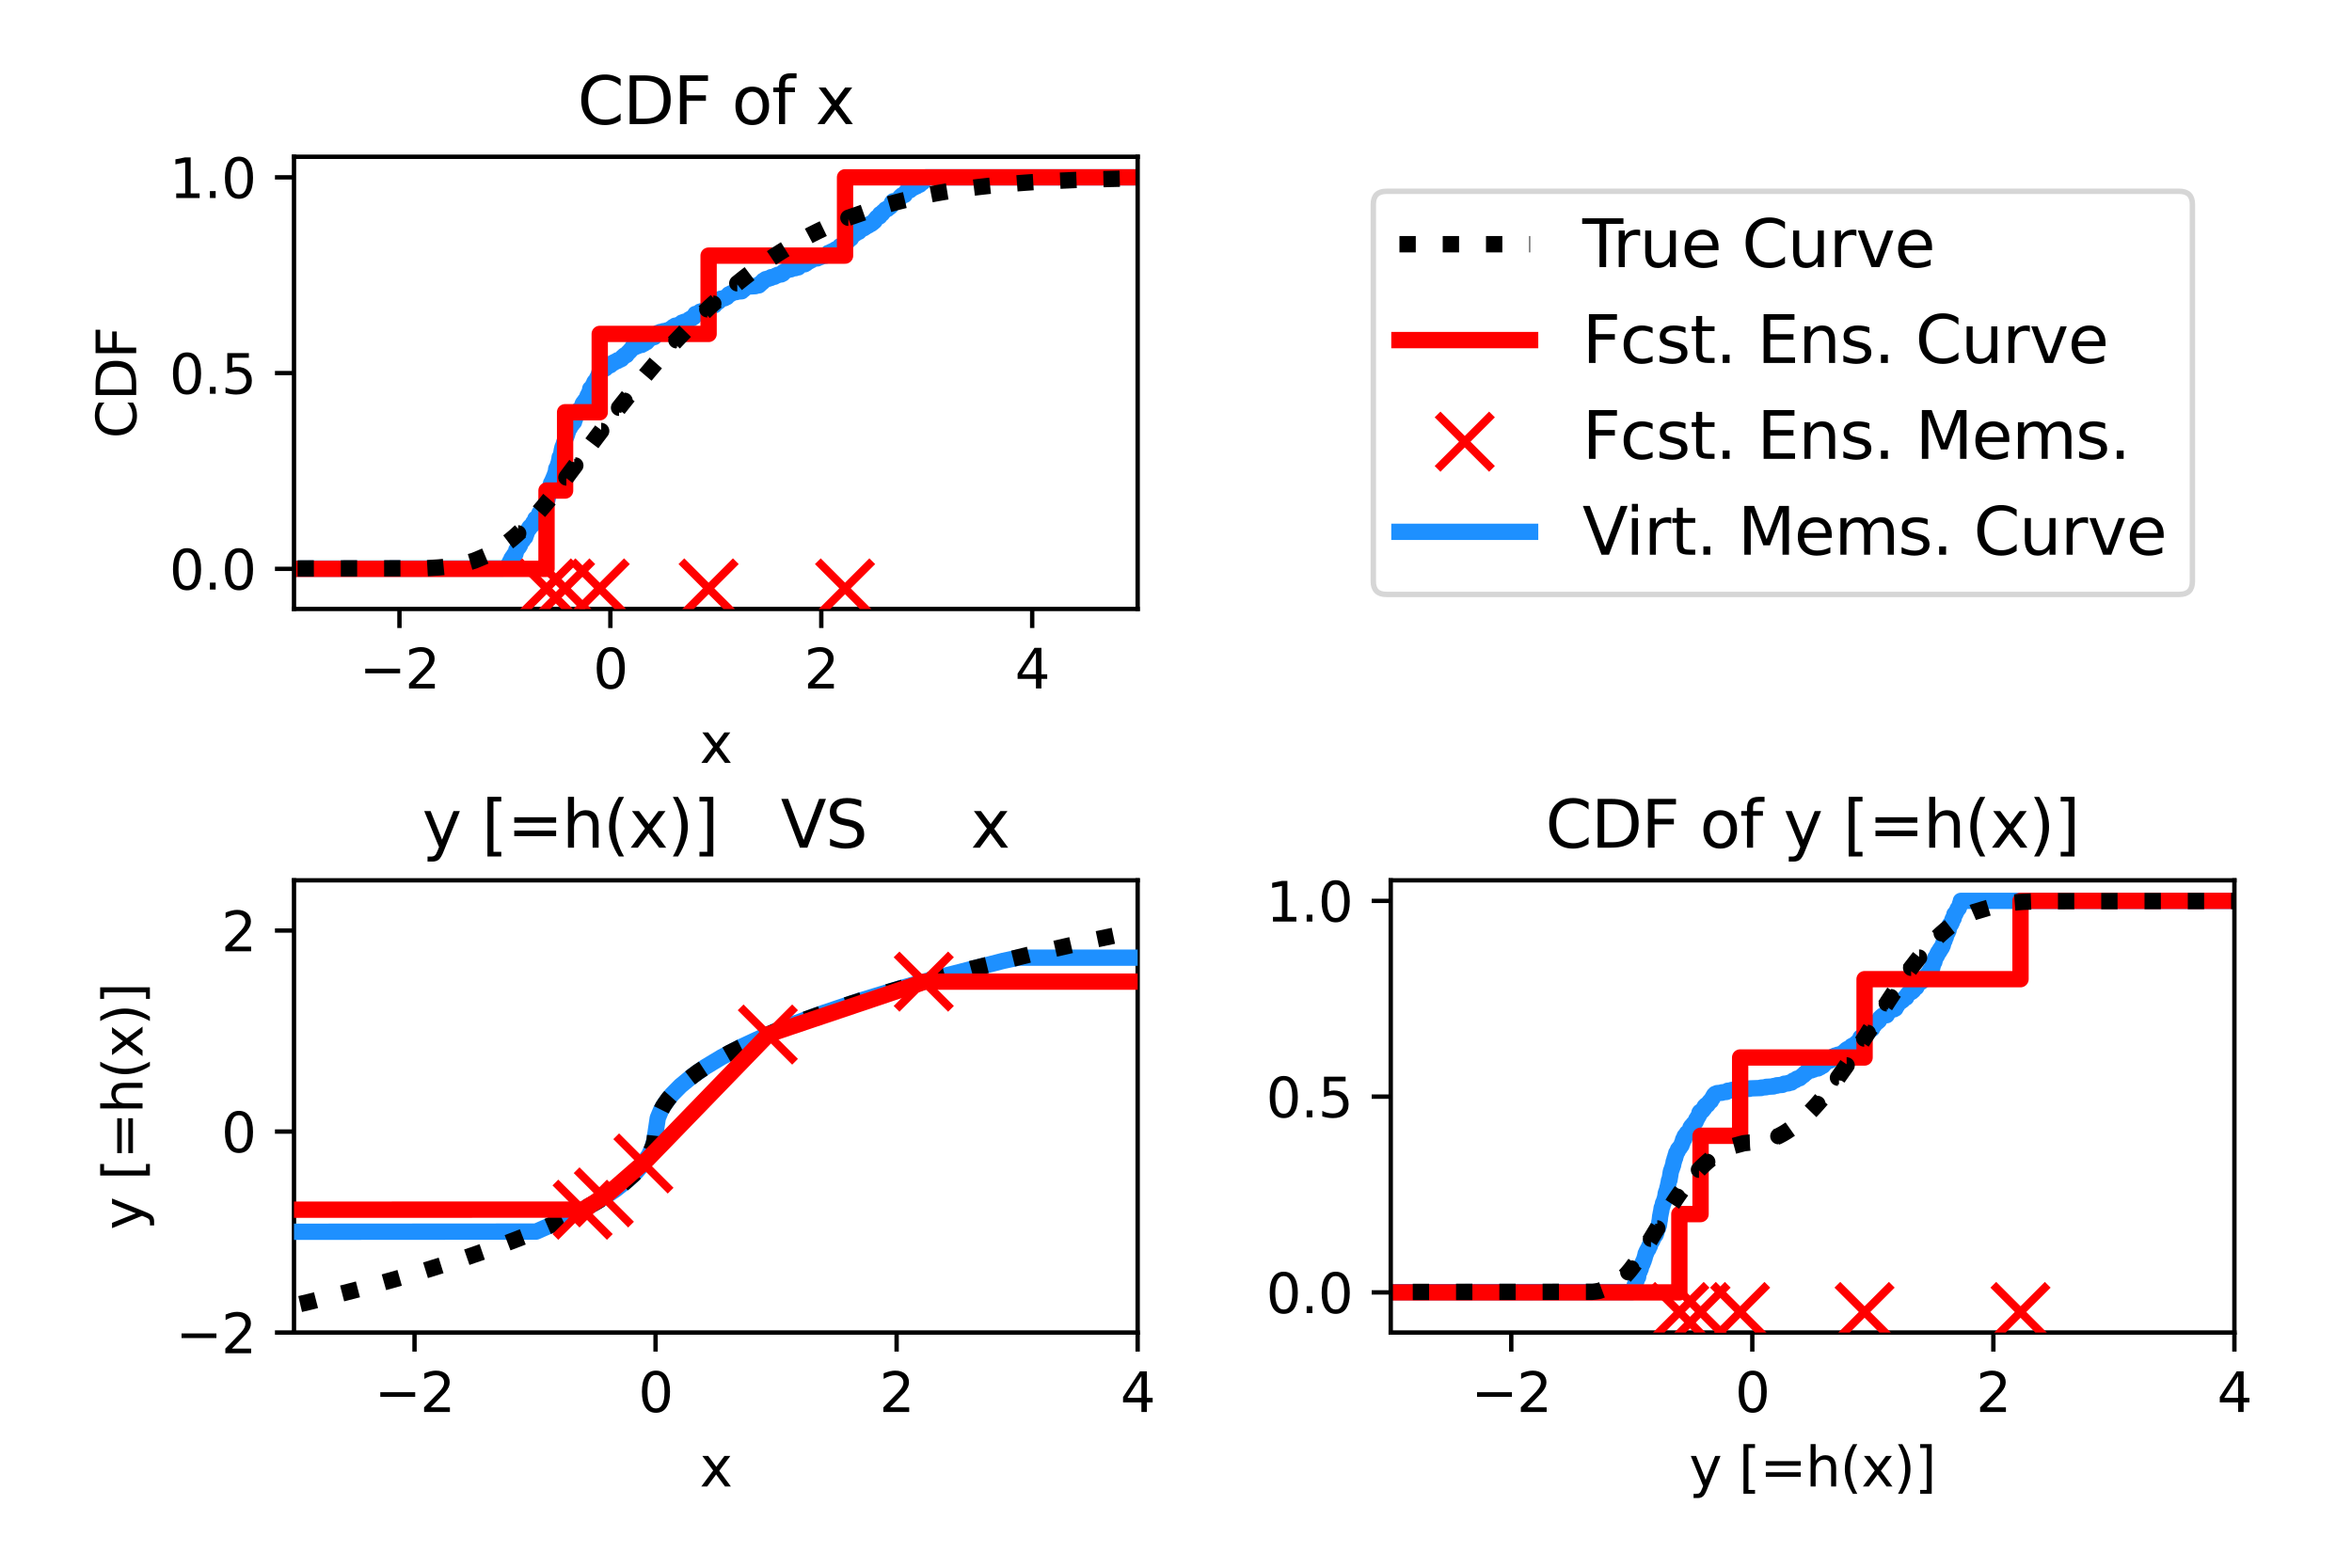 <?xml version="1.0" encoding="utf-8" standalone="no"?>
<!DOCTYPE svg PUBLIC "-//W3C//DTD SVG 1.1//EN"
  "http://www.w3.org/Graphics/SVG/1.1/DTD/svg11.dtd">
<svg xmlns:xlink="http://www.w3.org/1999/xlink" width="432pt" height="288pt" viewBox="0 0 432 288" xmlns="http://www.w3.org/2000/svg" version="1.1">
 <defs>
  <style type="text/css">*{stroke-linejoin: round; stroke-linecap: butt}</style>
 </defs>
 <g id="figure_1">
  <g id="patch_1">
   <path d="M 0 288 
L 432 288 
L 432 0 
L 0 0 
z
" style="fill: #ffffff"/>
  </g>
  <g id="axes_1">
   <g id="patch_2">
    <path d="M 54 111.877 
L 208.957 111.877 
L 208.957 28.8 
L 54 28.8 
z
" style="fill: #ffffff"/>
   </g>
   <g id="line2d_1">
    <path d="M -1 104.504 
L 92.893 104.432 
L 92.929 104.289 
L 93.049 104.217 
L 93.049 104.145 
L 93.22 104.073 
L 93.326 103.785 
L 93.406 103.713 
L 93.501 103.569 
L 93.621 103.497 
L 93.691 103.138 
L 93.836 103.066 
L 93.936 102.634 
L 94.02 102.562 
L 94.08 102.418 
L 94.314 102.346 
L 94.37 101.987 
L 94.473 101.915 
L 94.473 101.843 
L 94.668 101.771 
L 94.748 101.411 
L 94.789 101.339 
L 94.836 101.052 
L 94.934 100.98 
L 95.043 100.692 
L 95.213 100.62 
L 95.213 100.548 
L 95.33 100.476 
L 95.361 100.261 
L 95.498 100.189 
L 95.594 99.829 
L 95.67 99.757 
L 95.781 99.469 
L 95.864 99.397 
L 95.864 99.325 
L 96.044 99.254 
L 96.147 98.966 
L 96.222 98.894 
L 96.312 98.75 
L 96.48 98.678 
L 96.582 98.247 
L 96.652 98.175 
L 96.761 97.815 
L 96.813 97.743 
L 96.911 97.455 
L 96.993 97.383 
L 97.084 97.168 
L 97.21 97.096 
L 97.258 96.88 
L 97.393 96.808 
L 97.393 96.736 
L 97.534 96.664 
L 97.624 96.52 
L 97.775 96.448 
L 97.85 96.233 
L 97.94 96.161 
L 97.944 96.017 
L 98.125 95.945 
L 98.224 95.729 
L 98.249 95.657 
L 98.332 95.298 
L 98.512 95.226 
L 98.512 95.154 
L 98.743 95.082 
L 98.838 94.794 
L 98.98 94.722 
L 99.063 94.291 
L 99.341 94.219 
L 99.342 94.147 
L 99.466 94.075 
L 99.574 93.931 
L 99.751 93.859 
L 99.819 93.499 
L 99.886 93.427 
L 99.955 93.14 
L 100.016 93.068 
L 100.126 92.78 
L 100.256 92.708 
L 100.361 92.42 
L 100.382 92.348 
L 100.382 92.348 
L 100.483 91.917 
L 100.541 91.845 
L 100.622 91.413 
L 100.662 91.341 
L 100.764 90.478 
L 100.822 90.406 
L 100.913 90.119 
L 100.961 90.047 
L 101.062 89.327 
L 101.111 89.256 
L 101.222 88.752 
L 101.349 88.68 
L 101.409 88.392 
L 101.465 88.32 
L 101.57 88.033 
L 101.613 87.961 
L 101.722 87.673 
L 101.8 87.601 
L 101.884 87.242 
L 101.942 87.17 
L 102.019 86.882 
L 102.073 86.81 
L 102.171 86.091 
L 102.211 86.019 
L 102.304 85.875 
L 102.394 85.803 
L 102.503 85.299 
L 102.575 85.228 
L 102.682 84.652 
L 102.722 84.58 
L 102.792 84.005 
L 102.936 83.933 
L 103.043 83.429 
L 103.082 83.357 
L 103.192 82.638 
L 103.218 82.566 
L 103.318 82.135 
L 103.377 82.063 
L 103.473 81.775 
L 103.534 81.703 
L 103.627 81.272 
L 103.721 81.2 
L 103.833 80.552 
L 103.882 80.48 
L 103.979 80.265 
L 104.027 80.193 
L 104.056 79.905 
L 104.16 79.833 
L 104.231 79.401 
L 104.315 79.329 
L 104.397 78.898 
L 104.483 78.826 
L 104.587 78.682 
L 104.67 78.61 
L 104.749 78.251 
L 104.885 78.179 
L 104.93 78.035 
L 105.086 77.963 
L 105.176 77.747 
L 105.276 77.675 
L 105.277 77.603 
L 105.433 77.531 
L 105.504 77.1 
L 105.599 77.028 
L 105.698 76.524 
L 105.745 76.452 
L 105.745 76.38 
L 105.941 76.308 
L 106.003 75.805 
L 106.147 75.733 
L 106.175 75.589 
L 106.33 75.517 
L 106.402 75.23 
L 106.615 75.158 
L 106.712 74.942 
L 106.786 74.87 
L 106.874 74.654 
L 106.933 74.582 
L 107.009 74.223 
L 107.123 74.151 
L 107.135 74.007 
L 107.361 73.935 
L 107.451 73.575 
L 107.631 73.503 
L 107.716 73.216 
L 107.84 73.144 
L 107.921 72.712 
L 108.02 72.64 
L 108.104 72.352 
L 108.183 72.281 
L 108.282 71.993 
L 108.325 71.921 
L 108.414 71.417 
L 108.664 71.345 
L 108.716 71.13 
L 108.832 71.058 
L 108.908 70.77 
L 109.034 70.698 
L 109.144 70.267 
L 109.232 70.195 
L 109.232 70.123 
L 109.426 70.051 
L 109.525 69.763 
L 109.591 69.691 
L 109.698 69.403 
L 109.826 69.331 
L 109.906 68.972 
L 109.975 68.9 
L 110.076 68.468 
L 110.15 68.396 
L 110.253 68.109 
L 110.379 68.037 
L 110.453 67.893 
L 110.883 67.821 
L 110.883 67.749 
L 111.221 67.677 
L 111.298 67.461 
L 111.543 67.389 
L 111.543 67.317 
L 111.735 67.246 
L 111.735 67.174 
L 112.099 67.102 
L 112.209 66.886 
L 112.365 66.814 
L 112.366 66.742 
L 112.705 66.67 
L 112.784 66.526 
L 113.085 66.454 
L 113.085 66.382 
L 113.431 66.31 
L 113.468 66.167 
L 113.852 66.095 
L 113.852 66.023 
L 114.149 65.951 
L 114.168 65.807 
L 114.321 65.735 
L 114.349 65.591 
L 114.594 65.519 
L 114.672 65.303 
L 115.064 65.232 
L 115.098 65.088 
L 115.218 65.016 
L 115.32 64.8 
L 115.468 64.728 
L 115.468 64.656 
L 115.628 64.584 
L 115.732 64.368 
L 115.896 64.297 
L 115.988 64.081 
L 116.064 64.009 
L 116.163 63.793 
L 116.767 63.721 
L 116.767 63.649 
L 117.125 63.577 
L 117.208 63.433 
L 117.867 63.361 
L 117.881 63.218 
L 118.276 63.146 
L 118.351 62.93 
L 118.768 62.858 
L 118.817 62.714 
L 118.96 62.642 
L 119.065 62.354 
L 119.17 62.283 
L 119.17 62.211 
L 119.584 62.139 
L 119.593 61.995 
L 120.17 61.923 
L 120.275 61.563 
L 120.57 61.491 
L 120.636 61.347 
L 120.859 61.276 
L 120.885 61.132 
L 121.257 61.06 
L 121.257 60.988 
L 121.826 60.916 
L 121.826 60.844 
L 122.472 60.772 
L 122.473 60.7 
L 123.144 60.628 
L 123.164 60.412 
L 123.45 60.34 
L 123.45 60.269 
L 123.597 60.197 
L 123.642 60.053 
L 123.92 59.981 
L 124.008 59.837 
L 124.607 59.765 
L 124.717 59.621 
L 125.168 59.549 
L 125.262 59.262 
L 125.648 59.19 
L 125.649 59.118 
L 126.382 59.046 
L 126.455 58.83 
L 126.571 58.758 
L 126.571 58.686 
L 126.825 58.614 
L 126.826 58.542 
L 127.109 58.47 
L 127.21 58.326 
L 127.43 58.255 
L 127.524 57.967 
L 127.64 57.895 
L 127.729 57.679 
L 128.24 57.607 
L 128.338 57.463 
L 128.568 57.391 
L 128.589 57.248 
L 129.039 57.176 
L 129.039 57.104 
L 129.481 57.032 
L 129.573 56.888 
L 129.695 56.816 
L 129.695 56.744 
L 129.909 56.672 
L 129.909 56.6 
L 130.293 56.528 
L 130.389 56.384 
L 130.658 56.312 
L 130.717 56.169 
L 131.215 56.097 
L 131.313 55.809 
L 131.465 55.737 
L 131.528 55.593 
L 131.824 55.521 
L 131.824 55.449 
L 132.03 55.377 
L 132.136 55.162 
L 132.326 55.09 
L 132.407 54.874 
L 133.07 54.802 
L 133.139 54.658 
L 133.506 54.586 
L 133.603 54.37 
L 133.781 54.299 
L 133.859 54.083 
L 134.217 54.011 
L 134.282 53.867 
L 134.632 53.795 
L 134.632 53.723 
L 135.259 53.651 
L 135.26 53.579 
L 136.238 53.507 
L 136.314 53.292 
L 136.579 53.22 
L 136.579 53.148 
L 136.736 53.076 
L 136.826 52.788 
L 137.356 52.716 
L 137.356 52.644 
L 138.735 52.572 
L 138.735 52.5 
L 139.387 52.428 
L 139.418 52.285 
L 139.628 52.213 
L 139.734 51.997 
L 139.956 51.925 
L 139.956 51.853 
L 140.124 51.781 
L 140.185 51.565 
L 140.425 51.493 
L 140.425 51.421 
L 140.641 51.349 
L 140.641 51.278 
L 141.147 51.206 
L 141.148 51.134 
L 141.592 51.062 
L 141.631 50.918 
L 142.241 50.846 
L 142.242 50.774 
L 142.504 50.702 
L 142.505 50.63 
L 142.845 50.558 
L 142.845 50.486 
L 143.492 50.414 
L 143.493 50.342 
L 143.774 50.271 
L 143.866 49.983 
L 144.146 49.911 
L 144.146 49.839 
L 144.348 49.767 
L 144.348 49.695 
L 144.661 49.623 
L 144.661 49.551 
L 145.269 49.479 
L 145.294 49.335 
L 146.09 49.264 
L 146.09 49.192 
L 146.637 49.12 
L 146.66 48.976 
L 146.868 48.904 
L 146.967 48.76 
L 147.191 48.688 
L 147.191 48.616 
L 147.834 48.544 
L 147.834 48.472 
L 148.076 48.4 
L 148.168 48.257 
L 148.296 48.185 
L 148.296 48.113 
L 148.612 48.041 
L 148.66 47.897 
L 149.021 47.825 
L 149.052 47.681 
L 149.378 47.609 
L 149.378 47.537 
L 150.143 47.465 
L 150.171 47.321 
L 150.655 47.25 
L 150.655 47.178 
L 150.977 47.106 
L 150.977 47.034 
L 151.689 46.962 
L 151.797 46.818 
L 152.102 46.746 
L 152.158 46.458 
L 152.59 46.386 
L 152.641 46.243 
L 152.967 46.171 
L 152.967 46.099 
L 153.393 46.027 
L 153.472 45.811 
L 153.979 45.739 
L 153.983 45.595 
L 154.151 45.523 
L 154.171 45.379 
L 154.271 45.307 
L 154.271 45.236 
L 154.714 45.164 
L 154.715 45.092 
L 155.213 45.02 
L 155.288 44.66 
L 155.477 44.588 
L 155.547 44.3 
L 155.813 44.229 
L 155.916 44.013 
L 156.031 43.941 
L 156.031 43.869 
L 156.305 43.797 
L 156.416 43.581 
L 156.445 43.509 
L 156.551 43.365 
L 156.625 43.294 
L 156.731 43.078 
L 157.022 43.006 
L 157.102 42.862 
L 157.347 42.79 
L 157.434 42.646 
L 157.76 42.574 
L 157.82 42.287 
L 158.142 42.215 
L 158.23 41.999 
L 158.685 41.927 
L 158.791 41.783 
L 159.012 41.711 
L 159.1 41.495 
L 159.524 41.423 
L 159.62 41.208 
L 160.019 41.136 
L 160.023 40.992 
L 160.305 40.92 
L 160.306 40.848 
L 160.468 40.776 
L 160.468 40.704 
L 160.637 40.632 
L 160.699 40.416 
L 160.812 40.344 
L 160.872 40.201 
L 160.996 40.129 
L 161.046 39.985 
L 161.253 39.913 
L 161.253 39.841 
L 161.543 39.769 
L 161.65 39.337 
L 162.014 39.266 
L 162.038 39.122 
L 162.171 39.05 
L 162.189 38.906 
L 162.362 38.834 
L 162.453 38.69 
L 162.572 38.618 
L 162.642 38.474 
L 162.987 38.402 
L 163.018 38.259 
L 163.244 38.187 
L 163.245 38.115 
L 163.437 38.043 
L 163.437 37.971 
L 163.6 37.899 
L 163.712 37.539 
L 163.8 37.467 
L 163.819 37.252 
L 163.942 37.18 
L 163.942 37.108 
L 164.066 37.036 
L 164.066 36.964 
L 164.708 36.892 
L 164.708 36.82 
L 164.921 36.748 
L 164.981 36.604 
L 165.202 36.532 
L 165.288 36.245 
L 165.421 36.173 
L 165.421 36.101 
L 165.603 36.029 
L 165.661 35.885 
L 166.171 35.813 
L 166.256 35.525 
L 166.362 35.453 
L 166.389 35.309 
L 166.546 35.238 
L 166.591 35.022 
L 167.136 34.95 
L 167.141 34.806 
L 167.399 34.734 
L 167.4 34.662 
L 167.597 34.59 
L 167.598 34.518 
L 167.908 34.446 
L 167.998 34.302 
L 168.369 34.231 
L 168.378 34.015 
L 168.919 33.943 
L 168.926 33.799 
L 169.109 33.727 
L 169.109 33.655 
L 169.337 33.583 
L 169.337 33.511 
L 169.537 33.439 
L 169.647 33.152 
L 169.735 33.08 
L 169.735 33.008 
L 169.976 32.936 
L 170.078 32.792 
L 170.104 32.72 
L 170.108 32.576 
L 305.804 32.576 
L 305.804 32.576 
" clip-path="url(#pb4656d9da5)" style="fill: none; stroke: #1e90ff; stroke-width: 3; stroke-linecap: square"/>
   </g>
   <g id="matplotlib.axis_1">
    <g id="xtick_1">
     <g id="line2d_2">
      <defs>
       <path id="m12d85d44ff" d="M 0 0 
L 0 3.5 
" style="stroke: #000000; stroke-width: 0.8"/>
      </defs>
      <g>
       <use xlink:href="#m12d85d44ff" x="73.37" y="111.877" style="stroke: #000000; stroke-width: 0.8"/>
      </g>
     </g>
     <g id="text_1">
      <!-- −2 -->
      <g transform="translate(65.998 126.475) scale(0.1 -0.1)">
       <defs>
        <path id="DejaVuSans-2212" d="M 678 2272 
L 4684 2272 
L 4684 1741 
L 678 1741 
L 678 2272 
z
" transform="scale(0.016)"/>
        <path id="DejaVuSans-32" d="M 1228 531 
L 3431 531 
L 3431 0 
L 469 0 
L 469 531 
Q 828 903 1448 1529 
Q 2069 2156 2228 2338 
Q 2531 2678 2651 2914 
Q 2772 3150 2772 3378 
Q 2772 3750 2511 3984 
Q 2250 4219 1831 4219 
Q 1534 4219 1204 4116 
Q 875 4013 500 3803 
L 500 4441 
Q 881 4594 1212 4672 
Q 1544 4750 1819 4750 
Q 2544 4750 2975 4387 
Q 3406 4025 3406 3419 
Q 3406 3131 3298 2873 
Q 3191 2616 2906 2266 
Q 2828 2175 2409 1742 
Q 1991 1309 1228 531 
z
" transform="scale(0.016)"/>
       </defs>
       <use xlink:href="#DejaVuSans-2212"/>
       <use xlink:href="#DejaVuSans-32" x="83.789"/>
      </g>
     </g>
    </g>
    <g id="xtick_2">
     <g id="line2d_3">
      <g>
       <use xlink:href="#m12d85d44ff" x="112.109" y="111.877" style="stroke: #000000; stroke-width: 0.8"/>
      </g>
     </g>
     <g id="text_2">
      <!-- 0 -->
      <g transform="translate(108.927 126.475) scale(0.1 -0.1)">
       <defs>
        <path id="DejaVuSans-30" d="M 2034 4250 
Q 1547 4250 1301 3770 
Q 1056 3291 1056 2328 
Q 1056 1369 1301 889 
Q 1547 409 2034 409 
Q 2525 409 2770 889 
Q 3016 1369 3016 2328 
Q 3016 3291 2770 3770 
Q 2525 4250 2034 4250 
z
M 2034 4750 
Q 2819 4750 3233 4129 
Q 3647 3509 3647 2328 
Q 3647 1150 3233 529 
Q 2819 -91 2034 -91 
Q 1250 -91 836 529 
Q 422 1150 422 2328 
Q 422 3509 836 4129 
Q 1250 4750 2034 4750 
z
" transform="scale(0.016)"/>
       </defs>
       <use xlink:href="#DejaVuSans-30"/>
      </g>
     </g>
    </g>
    <g id="xtick_3">
     <g id="line2d_4">
      <g>
       <use xlink:href="#m12d85d44ff" x="150.848" y="111.877" style="stroke: #000000; stroke-width: 0.8"/>
      </g>
     </g>
     <g id="text_3">
      <!-- 2 -->
      <g transform="translate(147.667 126.475) scale(0.1 -0.1)">
       <use xlink:href="#DejaVuSans-32"/>
      </g>
     </g>
    </g>
    <g id="xtick_4">
     <g id="line2d_5">
      <g>
       <use xlink:href="#m12d85d44ff" x="189.587" y="111.877" style="stroke: #000000; stroke-width: 0.8"/>
      </g>
     </g>
     <g id="text_4">
      <!-- 4 -->
      <g transform="translate(186.406 126.475) scale(0.1 -0.1)">
       <defs>
        <path id="DejaVuSans-34" d="M 2419 4116 
L 825 1625 
L 2419 1625 
L 2419 4116 
z
M 2253 4666 
L 3047 4666 
L 3047 1625 
L 3713 1625 
L 3713 1100 
L 3047 1100 
L 3047 0 
L 2419 0 
L 2419 1100 
L 313 1100 
L 313 1709 
L 2253 4666 
z
" transform="scale(0.016)"/>
       </defs>
       <use xlink:href="#DejaVuSans-34"/>
      </g>
     </g>
    </g>
    <g id="text_5">
     <!-- x -->
     <g transform="translate(128.519 140.153) scale(0.1 -0.1)">
      <defs>
       <path id="DejaVuSans-78" d="M 3513 3500 
L 2247 1797 
L 3578 0 
L 2900 0 
L 1881 1375 
L 863 0 
L 184 0 
L 1544 1831 
L 300 3500 
L 978 3500 
L 1906 2253 
L 2834 3500 
L 3513 3500 
z
" transform="scale(0.016)"/>
      </defs>
      <use xlink:href="#DejaVuSans-78"/>
     </g>
    </g>
   </g>
   <g id="matplotlib.axis_2">
    <g id="ytick_1">
     <g id="line2d_6">
      <defs>
       <path id="mb3ba7c7120" d="M 0 0 
L -3.5 0 
" style="stroke: #000000; stroke-width: 0.8"/>
      </defs>
      <g>
       <use xlink:href="#mb3ba7c7120" x="54" y="104.504" style="stroke: #000000; stroke-width: 0.8"/>
      </g>
     </g>
     <g id="text_6">
      <!-- 0.0 -->
      <g transform="translate(31.097 108.304) scale(0.1 -0.1)">
       <defs>
        <path id="DejaVuSans-2e" d="M 684 794 
L 1344 794 
L 1344 0 
L 684 0 
L 684 794 
z
" transform="scale(0.016)"/>
       </defs>
       <use xlink:href="#DejaVuSans-30"/>
       <use xlink:href="#DejaVuSans-2e" x="63.623"/>
       <use xlink:href="#DejaVuSans-30" x="95.41"/>
      </g>
     </g>
    </g>
    <g id="ytick_2">
     <g id="line2d_7">
      <g>
       <use xlink:href="#mb3ba7c7120" x="54" y="68.54" style="stroke: #000000; stroke-width: 0.8"/>
      </g>
     </g>
     <g id="text_7">
      <!-- 0.5 -->
      <g transform="translate(31.097 72.339) scale(0.1 -0.1)">
       <defs>
        <path id="DejaVuSans-35" d="M 691 4666 
L 3169 4666 
L 3169 4134 
L 1269 4134 
L 1269 2991 
Q 1406 3038 1543 3061 
Q 1681 3084 1819 3084 
Q 2600 3084 3056 2656 
Q 3513 2228 3513 1497 
Q 3513 744 3044 326 
Q 2575 -91 1722 -91 
Q 1428 -91 1123 -41 
Q 819 9 494 109 
L 494 744 
Q 775 591 1075 516 
Q 1375 441 1709 441 
Q 2250 441 2565 725 
Q 2881 1009 2881 1497 
Q 2881 1984 2565 2268 
Q 2250 2553 1709 2553 
Q 1456 2553 1204 2497 
Q 953 2441 691 2322 
L 691 4666 
z
" transform="scale(0.016)"/>
       </defs>
       <use xlink:href="#DejaVuSans-30"/>
       <use xlink:href="#DejaVuSans-2e" x="63.623"/>
       <use xlink:href="#DejaVuSans-35" x="95.41"/>
      </g>
     </g>
    </g>
    <g id="ytick_3">
     <g id="line2d_8">
      <g>
       <use xlink:href="#mb3ba7c7120" x="54" y="32.576" style="stroke: #000000; stroke-width: 0.8"/>
      </g>
     </g>
     <g id="text_8">
      <!-- 1.0 -->
      <g transform="translate(31.097 36.375) scale(0.1 -0.1)">
       <defs>
        <path id="DejaVuSans-31" d="M 794 531 
L 1825 531 
L 1825 4091 
L 703 3866 
L 703 4441 
L 1819 4666 
L 2450 4666 
L 2450 531 
L 3481 531 
L 3481 0 
L 794 0 
L 794 531 
z
" transform="scale(0.016)"/>
       </defs>
       <use xlink:href="#DejaVuSans-31"/>
       <use xlink:href="#DejaVuSans-2e" x="63.623"/>
       <use xlink:href="#DejaVuSans-30" x="95.41"/>
      </g>
     </g>
    </g>
    <g id="text_9">
     <!-- CDF -->
     <g transform="translate(25.017 80.556) rotate(-90) scale(0.1 -0.1)">
      <defs>
       <path id="DejaVuSans-43" d="M 4122 4306 
L 4122 3641 
Q 3803 3938 3442 4084 
Q 3081 4231 2675 4231 
Q 1875 4231 1450 3742 
Q 1025 3253 1025 2328 
Q 1025 1406 1450 917 
Q 1875 428 2675 428 
Q 3081 428 3442 575 
Q 3803 722 4122 1019 
L 4122 359 
Q 3791 134 3420 21 
Q 3050 -91 2638 -91 
Q 1578 -91 968 557 
Q 359 1206 359 2328 
Q 359 3453 968 4101 
Q 1578 4750 2638 4750 
Q 3056 4750 3426 4639 
Q 3797 4528 4122 4306 
z
" transform="scale(0.016)"/>
       <path id="DejaVuSans-44" d="M 1259 4147 
L 1259 519 
L 2022 519 
Q 2988 519 3436 956 
Q 3884 1394 3884 2338 
Q 3884 3275 3436 3711 
Q 2988 4147 2022 4147 
L 1259 4147 
z
M 628 4666 
L 1925 4666 
Q 3281 4666 3915 4102 
Q 4550 3538 4550 2338 
Q 4550 1131 3912 565 
Q 3275 0 1925 0 
L 628 0 
L 628 4666 
z
" transform="scale(0.016)"/>
       <path id="DejaVuSans-46" d="M 628 4666 
L 3309 4666 
L 3309 4134 
L 1259 4134 
L 1259 2759 
L 3109 2759 
L 3109 2228 
L 1259 2228 
L 1259 0 
L 628 0 
L 628 4666 
z
" transform="scale(0.016)"/>
      </defs>
      <use xlink:href="#DejaVuSans-43"/>
      <use xlink:href="#DejaVuSans-44" x="69.824"/>
      <use xlink:href="#DejaVuSans-46" x="146.826"/>
     </g>
    </g>
   </g>
   <g id="line2d_9">
    <path d="M -1 104.504 
L 100.382 104.504 
L 100.382 90.119 
L 103.792 90.119 
L 103.792 75.733 
L 110.154 75.733 
L 110.154 61.347 
L 130.151 61.347 
L 130.152 46.962 
L 155.213 46.962 
L 155.213 32.576 
L 305.804 32.576 
" clip-path="url(#pb4656d9da5)" style="fill: none; stroke: #ff0000; stroke-width: 3; stroke-linecap: square"/>
   </g>
   <g id="patch_3">
    <path d="M 54 111.877 
L 54 28.8 
" style="fill: none; stroke: #000000; stroke-width: 0.8; stroke-linejoin: miter; stroke-linecap: square"/>
   </g>
   <g id="patch_4">
    <path d="M 208.957 111.877 
L 208.957 28.8 
" style="fill: none; stroke: #000000; stroke-width: 0.8; stroke-linejoin: miter; stroke-linecap: square"/>
   </g>
   <g id="patch_5">
    <path d="M 54 111.877 
L 208.957 111.877 
" style="fill: none; stroke: #000000; stroke-width: 0.8; stroke-linejoin: miter; stroke-linecap: square"/>
   </g>
   <g id="patch_6">
    <path d="M 54 28.8 
L 208.957 28.8 
" style="fill: none; stroke: #000000; stroke-width: 0.8; stroke-linejoin: miter; stroke-linecap: square"/>
   </g>
   <g id="text_10">
    <!-- CDF of x -->
    <g transform="translate(106.069 22.8) scale(0.12 -0.12)">
     <defs>
      <path id="DejaVuSans-20" transform="scale(0.016)"/>
      <path id="DejaVuSans-6f" d="M 1959 3097 
Q 1497 3097 1228 2736 
Q 959 2375 959 1747 
Q 959 1119 1226 758 
Q 1494 397 1959 397 
Q 2419 397 2687 759 
Q 2956 1122 2956 1747 
Q 2956 2369 2687 2733 
Q 2419 3097 1959 3097 
z
M 1959 3584 
Q 2709 3584 3137 3096 
Q 3566 2609 3566 1747 
Q 3566 888 3137 398 
Q 2709 -91 1959 -91 
Q 1206 -91 779 398 
Q 353 888 353 1747 
Q 353 2609 779 3096 
Q 1206 3584 1959 3584 
z
" transform="scale(0.016)"/>
      <path id="DejaVuSans-66" d="M 2375 4863 
L 2375 4384 
L 1825 4384 
Q 1516 4384 1395 4259 
Q 1275 4134 1275 3809 
L 1275 3500 
L 2222 3500 
L 2222 3053 
L 1275 3053 
L 1275 0 
L 697 0 
L 697 3053 
L 147 3053 
L 147 3500 
L 697 3500 
L 697 3744 
Q 697 4328 969 4595 
Q 1241 4863 1831 4863 
L 2375 4863 
z
" transform="scale(0.016)"/>
     </defs>
     <use xlink:href="#DejaVuSans-43"/>
     <use xlink:href="#DejaVuSans-44" x="69.824"/>
     <use xlink:href="#DejaVuSans-46" x="146.826"/>
     <use xlink:href="#DejaVuSans-20" x="204.346"/>
     <use xlink:href="#DejaVuSans-6f" x="236.133"/>
     <use xlink:href="#DejaVuSans-66" x="297.314"/>
     <use xlink:href="#DejaVuSans-20" x="332.52"/>
     <use xlink:href="#DejaVuSans-78" x="364.307"/>
    </g>
   </g>
   <g id="line2d_10">
    <path d="M -1 104.504 
L 78.113 104.393 
L 78.47 104.378 
L 80.278 104.267 
L 80.677 104.238 
L 81.787 104.127 
L 81.787 104.127 
L 82.247 104.074 
L 83.054 103.963 
L 83.605 103.877 
L 84.213 103.766 
L 84.213 103.766 
L 84.943 103.613 
L 85.394 103.502 
L 86.833 103.086 
L 87.169 102.975 
L 87.169 102.975 
L 89.628 101.943 
L 89.628 101.943 
L 89.841 101.832 
L 89.841 101.832 
L 90.524 101.46 
L 90.524 101.46 
L 90.716 101.349 
L 90.716 101.349 
L 91.234 101.038 
L 91.234 101.038 
L 91.409 100.927 
L 91.409 100.927 
L 91.834 100.651 
L 91.833 100.651 
L 91.995 100.54 
L 91.995 100.54 
L 92.372 100.281 
L 92.372 100.281 
L 92.526 100.17 
L 92.526 100.17 
L 92.838 99.936 
L 92.838 99.936 
L 92.985 99.825 
L 92.984 99.825 
L 93.263 99.603 
L 93.263 99.603 
L 93.409 99.492 
L 93.409 99.492 
L 93.711 99.261 
L 93.711 99.261 
L 93.844 99.15 
L 94.103 98.935 
L 94.103 98.935 
L 94.239 98.824 
L 94.239 98.824 
L 94.48 98.616 
L 94.48 98.616 
L 94.608 98.505 
L 94.608 98.505 
L 94.838 98.301 
L 94.838 98.301 
L 94.961 98.19 
L 94.961 98.19 
L 95.177 97.991 
L 95.176 97.991 
L 95.294 97.88 
L 95.508 97.682 
L 95.508 97.682 
L 95.627 97.571 
L 95.626 97.571 
L 95.825 97.379 
L 95.825 97.379 
L 95.941 97.268 
L 95.94 97.268 
L 96.142 97.074 
L 96.142 97.074 
L 96.252 96.963 
L 96.252 96.963 
L 96.441 96.774 
L 96.441 96.774 
L 96.546 96.663 
L 96.546 96.663 
L 96.721 96.48 
L 96.721 96.48 
L 96.826 96.369 
L 96.998 96.186 
L 96.998 96.186 
L 97.105 96.075 
L 97.278 95.892 
L 97.278 95.892 
L 97.382 95.781 
L 97.382 95.781 
L 97.556 95.598 
L 97.555 95.598 
L 97.661 95.487 
L 97.661 95.487 
L 97.825 95.308 
L 97.825 95.308 
L 97.927 95.197 
L 97.927 95.197 
L 98.092 95.017 
L 98.091 95.017 
L 98.188 94.906 
L 98.188 94.906 
L 98.348 94.728 
L 98.348 94.728 
L 98.448 94.617 
L 98.448 94.617 
L 98.603 94.441 
L 98.603 94.441 
L 98.701 94.33 
L 98.701 94.33 
L 98.859 94.153 
L 98.859 94.153 
L 98.957 94.042 
L 98.957 94.042 
L 99.109 93.867 
L 99.109 93.867 
L 99.202 93.756 
L 99.202 93.756 
L 99.346 93.584 
L 99.346 93.584 
L 99.441 93.473 
L 99.441 93.473 
L 99.591 93.298 
L 99.591 93.298 
L 99.694 93.187 
L 99.694 93.187 
L 99.833 93.017 
L 99.833 93.017 
L 99.929 92.906 
L 99.929 92.906 
L 100.075 92.733 
L 100.075 92.733 
L 100.167 92.622 
L 100.167 92.622 
L 100.305 92.452 
L 100.305 92.452 
L 100.395 92.341 
L 100.395 92.341 
L 100.537 92.17 
L 100.537 92.17 
L 100.626 92.059 
L 100.626 92.059 
L 100.769 91.887 
L 100.769 91.887 
L 100.856 91.776 
L 100.856 91.776 
L 101.006 91.602 
L 101.005 91.602 
L 101.094 91.491 
L 101.094 91.491 
L 101.228 91.323 
L 101.227 91.323 
L 101.315 91.212 
L 101.315 91.212 
L 101.442 91.046 
L 101.442 91.046 
L 101.531 90.935 
L 101.531 90.935 
L 101.668 90.766 
L 101.667 90.766 
L 101.757 90.655 
L 101.757 90.655 
L 101.89 90.487 
L 101.89 90.487 
L 101.977 90.376 
L 101.977 90.376 
L 102.105 90.21 
L 102.105 90.21 
L 102.192 90.099 
L 102.192 90.099 
L 102.324 89.932 
L 102.324 89.932 
L 102.41 89.821 
L 102.41 89.821 
L 102.544 89.652 
L 102.544 89.652 
L 102.629 89.541 
L 102.629 89.541 
L 102.756 89.376 
L 102.756 89.376 
L 102.841 89.265 
L 102.841 89.265 
L 102.965 89.1 
L 102.965 89.1 
L 103.049 88.989 
L 103.049 88.989 
L 103.18 88.822 
L 103.18 88.822 
L 103.27 88.711 
L 103.27 88.711 
L 103.4 88.544 
L 103.4 88.544 
L 103.481 88.433 
L 103.481 88.433 
L 103.611 88.266 
L 103.611 88.266 
L 103.697 88.155 
L 103.697 88.155 
L 103.817 87.992 
L 103.817 87.992 
L 103.903 87.881 
L 103.903 87.881 
L 104.028 87.716 
L 104.027 87.716 
L 104.108 87.605 
L 104.108 87.605 
L 104.228 87.442 
L 104.228 87.442 
L 104.31 87.331 
L 104.31 87.331 
L 104.434 87.166 
L 104.434 87.166 
L 104.516 87.055 
L 104.516 87.055 
L 104.634 86.892 
L 104.634 86.892 
L 104.718 86.781 
L 104.718 86.781 
L 104.843 86.616 
L 104.843 86.616 
L 104.927 86.505 
L 104.927 86.505 
L 105.049 86.342 
L 105.048 86.342 
L 105.129 86.231 
L 105.129 86.231 
L 105.255 86.065 
L 105.255 86.065 
L 105.342 85.954 
L 105.342 85.954 
L 105.464 85.791 
L 105.463 85.791 
L 105.544 85.68 
L 105.544 85.68 
L 105.671 85.514 
L 105.67 85.514 
L 105.757 85.403 
L 105.757 85.403 
L 105.879 85.239 
L 105.879 85.239 
L 105.963 85.128 
L 105.963 85.128 
L 106.084 84.965 
L 106.084 84.965 
L 106.166 84.854 
L 106.166 84.854 
L 106.29 84.69 
L 106.29 84.69 
L 106.368 84.578 
L 106.368 84.578 
L 106.488 84.415 
L 106.488 84.415 
L 106.571 84.304 
L 106.571 84.304 
L 106.694 84.14 
L 106.693 84.14 
L 106.775 84.029 
L 106.775 84.029 
L 106.902 83.863 
L 106.902 83.863 
L 106.986 83.752 
L 106.986 83.752 
L 107.11 83.588 
L 107.11 83.588 
L 107.189 83.477 
L 107.189 83.477 
L 107.307 83.315 
L 107.307 83.315 
L 107.39 83.203 
L 107.39 83.203 
L 107.514 83.039 
L 107.514 83.039 
L 107.599 82.928 
L 107.598 82.928 
L 107.724 82.763 
L 107.724 82.763 
L 107.809 82.652 
L 107.809 82.652 
L 107.937 82.486 
L 107.937 82.486 
L 108.018 82.375 
L 108.018 82.375 
L 108.139 82.211 
L 108.139 82.211 
L 108.218 82.1 
L 108.218 82.1 
L 108.339 81.937 
L 108.339 81.937 
L 108.42 81.826 
L 108.42 81.826 
L 108.545 81.661 
L 108.545 81.661 
L 108.63 81.55 
L 108.63 81.55 
L 108.755 81.385 
L 108.755 81.385 
L 108.837 81.274 
L 108.837 81.274 
L 108.962 81.109 
L 108.962 81.109 
L 109.045 80.998 
L 109.045 80.998 
L 109.169 80.833 
L 109.169 80.833 
L 109.251 80.722 
L 109.251 80.722 
L 109.374 80.558 
L 109.374 80.558 
L 109.456 80.447 
L 109.456 80.447 
L 109.582 80.281 
L 109.582 80.281 
L 109.668 80.17 
L 109.668 80.17 
L 109.793 80.005 
L 109.793 80.005 
L 109.876 79.894 
L 109.876 79.894 
L 110.004 79.728 
L 110.004 79.728 
L 110.088 79.617 
L 110.088 79.617 
L 110.214 79.452 
L 110.214 79.452 
L 110.298 79.341 
L 110.298 79.341 
L 110.419 79.177 
L 110.418 79.177 
L 110.502 79.066 
L 110.502 79.066 
L 110.625 78.902 
L 110.624 78.902 
L 110.706 78.791 
L 110.706 78.791 
L 110.83 78.626 
L 110.83 78.626 
L 110.912 78.515 
L 110.912 78.515 
L 111.042 78.349 
L 111.042 78.349 
L 111.128 78.238 
L 111.128 78.238 
L 111.26 78.07 
L 111.26 78.07 
L 111.342 77.959 
L 111.342 77.959 
L 111.471 77.793 
L 111.471 77.793 
L 111.556 77.682 
L 111.556 77.682 
L 111.679 77.517 
L 111.679 77.517 
L 111.766 77.406 
L 111.766 77.406 
L 111.896 77.239 
L 111.896 77.239 
L 111.985 77.128 
L 111.985 77.128 
L 112.113 76.962 
L 112.113 76.962 
L 112.195 76.851 
L 112.195 76.851 
L 112.321 76.686 
L 112.321 76.686 
L 112.408 76.575 
L 112.408 76.575 
L 112.541 76.407 
L 112.541 76.407 
L 112.63 76.296 
L 112.63 76.296 
L 112.759 76.13 
L 112.759 76.13 
L 112.847 76.018 
L 112.847 76.018 
L 112.974 75.853 
L 112.973 75.853 
L 113.059 75.742 
L 113.059 75.742 
L 113.189 75.575 
L 113.189 75.575 
L 113.274 75.464 
L 113.273 75.464 
L 113.403 75.298 
L 113.403 75.298 
L 113.489 75.186 
L 113.489 75.186 
L 113.62 75.019 
L 113.62 75.019 
L 113.705 74.908 
L 113.704 74.908 
L 113.836 74.741 
L 113.836 74.741 
L 113.925 74.63 
L 113.925 74.63 
L 114.058 74.462 
L 114.058 74.462 
L 114.147 74.351 
L 114.146 74.351 
L 114.278 74.184 
L 114.278 74.184 
L 114.364 74.072 
L 114.364 74.072 
L 114.504 73.902 
L 114.503 73.902 
L 114.593 73.791 
L 114.723 73.625 
L 114.722 73.625 
L 114.812 73.514 
L 114.942 73.347 
L 114.942 73.347 
L 115.033 73.236 
L 115.033 73.236 
L 115.167 73.067 
L 115.167 73.067 
L 115.258 72.956 
L 115.258 72.956 
L 115.393 72.787 
L 115.393 72.787 
L 115.489 72.676 
L 115.489 72.676 
L 115.622 72.508 
L 115.622 72.508 
L 115.712 72.397 
L 115.712 72.397 
L 115.844 72.23 
L 115.844 72.23 
L 115.929 72.118 
L 115.929 72.118 
L 116.071 71.947 
L 116.071 71.947 
L 116.162 71.836 
L 116.162 71.836 
L 116.302 71.665 
L 116.302 71.665 
L 116.388 71.554 
L 116.388 71.554 
L 116.526 71.385 
L 116.526 71.385 
L 116.615 71.274 
L 116.615 71.274 
L 116.756 71.103 
L 116.755 71.103 
L 116.847 70.992 
L 116.846 70.992 
L 116.985 70.822 
L 116.985 70.822 
L 117.077 70.711 
L 117.076 70.711 
L 117.218 70.54 
L 117.217 70.54 
L 117.307 70.429 
L 117.307 70.429 
L 117.448 70.258 
L 117.447 70.258 
L 117.54 70.147 
L 117.539 70.147 
L 117.688 69.973 
L 117.688 69.973 
L 117.777 69.862 
L 117.777 69.862 
L 117.918 69.691 
L 117.918 69.691 
L 118.013 69.58 
L 118.013 69.58 
L 118.157 69.408 
L 118.157 69.408 
L 118.253 69.297 
L 118.252 69.297 
L 118.394 69.126 
L 118.394 69.126 
L 118.491 69.015 
L 118.491 69.015 
L 118.638 68.842 
L 118.638 68.842 
L 118.735 68.731 
L 118.735 68.731 
L 118.881 68.558 
L 118.881 68.558 
L 118.974 68.447 
L 118.974 68.447 
L 119.117 68.275 
L 119.117 68.275 
L 119.211 68.164 
L 119.211 68.164 
L 119.357 67.991 
L 119.357 67.991 
L 119.45 67.88 
L 119.45 67.88 
L 119.599 67.706 
L 119.599 67.706 
L 119.696 67.595 
L 119.696 67.595 
L 119.84 67.423 
L 119.84 67.423 
L 119.931 67.312 
L 119.931 67.312 
L 120.078 67.139 
L 120.078 67.139 
L 120.17 67.028 
L 120.17 67.028 
L 120.311 66.857 
L 120.311 66.857 
L 120.402 66.746 
L 120.402 66.746 
L 120.557 66.57 
L 120.557 66.57 
L 120.655 66.459 
L 120.654 66.459 
L 120.81 66.282 
L 120.81 66.282 
L 120.907 66.171 
L 120.907 66.171 
L 121.061 65.996 
L 121.061 65.996 
L 121.158 65.885 
L 121.158 65.885 
L 121.316 65.707 
L 121.315 65.707 
L 121.411 65.596 
L 121.411 65.596 
L 121.571 65.419 
L 121.571 65.419 
L 121.669 65.308 
L 121.668 65.308 
L 121.826 65.131 
L 121.825 65.131 
L 121.922 65.02 
L 121.922 65.02 
L 122.086 64.84 
L 122.086 64.84 
L 122.186 64.729 
L 122.186 64.729 
L 122.344 64.552 
L 122.343 64.552 
L 122.444 64.441 
L 122.444 64.441 
L 122.607 64.262 
L 122.607 64.262 
L 122.709 64.151 
L 122.708 64.151 
L 122.867 63.973 
L 122.867 63.973 
L 122.972 63.862 
L 122.972 63.862 
L 123.143 63.68 
L 123.143 63.68 
L 123.253 63.569 
L 123.253 63.569 
L 123.42 63.389 
L 123.42 63.389 
L 123.526 63.278 
L 123.526 63.278 
L 123.704 63.093 
L 123.704 63.093 
L 123.806 62.982 
L 123.806 62.982 
L 123.972 62.802 
L 123.972 62.802 
L 124.072 62.691 
L 124.072 62.691 
L 124.242 62.51 
L 124.241 62.51 
L 124.35 62.399 
L 124.349 62.399 
L 124.521 62.216 
L 124.521 62.216 
L 124.627 62.105 
L 124.627 62.105 
L 124.799 61.923 
L 124.799 61.923 
L 124.912 61.812 
L 124.912 61.812 
L 125.087 61.628 
L 125.087 61.628 
L 125.194 61.517 
L 125.194 61.517 
L 125.374 61.332 
L 125.374 61.332 
L 125.48 61.221 
L 125.48 61.221 
L 125.662 61.034 
L 125.662 61.034 
L 125.764 60.923 
L 125.764 60.923 
L 125.945 60.738 
L 125.945 60.738 
L 126.058 60.627 
L 126.058 60.627 
L 126.249 60.437 
L 126.249 60.437 
L 126.351 60.326 
L 126.351 60.326 
L 126.536 60.139 
L 126.536 60.139 
L 126.642 60.028 
L 126.642 60.028 
L 126.821 59.843 
L 126.821 59.843 
L 126.929 59.732 
L 126.929 59.732 
L 127.113 59.545 
L 127.113 59.545 
L 127.226 59.434 
L 127.226 59.434 
L 127.403 59.25 
L 127.403 59.25 
L 127.512 59.139 
L 127.697 58.952 
L 127.696 58.952 
L 127.807 58.841 
L 127.807 58.841 
L 127.995 58.652 
L 127.995 58.652 
L 128.11 58.541 
L 128.11 58.541 
L 128.315 58.347 
L 128.315 58.347 
L 128.429 58.236 
L 128.429 58.236 
L 128.619 58.046 
L 128.619 58.046 
L 128.74 57.935 
L 128.74 57.935 
L 128.94 57.742 
L 128.94 57.742 
L 129.054 57.631 
L 129.054 57.631 
L 129.252 57.439 
L 129.252 57.439 
L 129.368 57.328 
L 129.368 57.328 
L 129.582 57.13 
L 129.582 57.13 
L 129.699 57.019 
L 129.91 56.822 
L 129.909 56.822 
L 130.023 56.711 
L 130.023 56.711 
L 130.225 56.518 
L 130.224 56.518 
L 130.343 56.407 
L 130.343 56.407 
L 130.557 56.209 
L 130.557 56.209 
L 130.681 56.098 
L 130.681 56.098 
L 130.894 55.9 
L 130.894 55.9 
L 131.02 55.789 
L 131.019 55.789 
L 131.245 55.587 
L 131.245 55.587 
L 131.373 55.476 
L 131.373 55.476 
L 131.603 55.272 
L 131.603 55.272 
L 131.726 55.161 
L 131.725 55.161 
L 131.952 54.958 
L 131.952 54.958 
L 132.076 54.847 
L 132.076 54.847 
L 132.313 54.641 
L 132.313 54.641 
L 132.439 54.53 
L 132.439 54.53 
L 132.684 54.32 
L 132.684 54.32 
L 132.813 54.209 
L 132.813 54.209 
L 133.037 54.007 
L 133.037 54.007 
L 133.169 53.896 
L 133.169 53.896 
L 133.41 53.688 
L 133.41 53.688 
L 133.544 53.577 
L 133.544 53.577 
L 133.8 53.363 
L 133.8 53.363 
L 133.937 53.252 
L 133.937 53.252 
L 134.195 53.038 
L 134.195 53.038 
L 134.331 52.927 
L 134.331 52.927 
L 134.598 52.709 
L 134.598 52.709 
L 134.734 52.598 
L 134.734 52.598 
L 135.008 52.378 
L 135.007 52.378 
L 135.143 52.267 
L 135.42 52.046 
L 135.419 52.046 
L 135.559 51.935 
L 135.829 51.716 
L 135.829 51.716 
L 135.969 51.605 
L 135.969 51.605 
L 136.242 51.385 
L 136.242 51.385 
L 136.382 51.274 
L 136.382 51.274 
L 136.659 51.052 
L 136.659 51.052 
L 136.8 50.941 
L 137.104 50.71 
L 137.104 50.71 
L 137.246 50.599 
L 137.246 50.599 
L 137.546 50.369 
L 137.546 50.369 
L 137.694 50.258 
L 137.694 50.258 
L 138.004 50.024 
L 138.004 50.024 
L 138.156 49.913 
L 138.156 49.913 
L 138.463 49.681 
L 138.462 49.681 
L 138.608 49.57 
L 138.608 49.57 
L 138.94 49.328 
L 138.94 49.328 
L 139.091 49.217 
L 139.091 49.217 
L 139.436 48.97 
L 139.436 48.97 
L 139.582 48.859 
L 139.582 48.859 
L 139.934 48.61 
L 139.934 48.61 
L 140.093 48.499 
L 140.093 48.499 
L 140.454 48.246 
L 140.454 48.246 
L 140.611 48.135 
L 140.611 48.135 
L 140.978 47.88 
L 140.978 47.88 
L 141.14 47.769 
L 141.14 47.769 
L 141.519 47.51 
L 141.519 47.51 
L 141.687 47.399 
L 141.686 47.399 
L 142.078 47.135 
L 142.078 47.135 
L 142.253 47.024 
L 142.253 47.024 
L 142.676 46.748 
L 142.676 46.748 
L 142.843 46.637 
L 142.843 46.637 
L 143.308 46.346 
L 143.308 46.346 
L 143.484 46.235 
L 143.484 46.235 
L 143.962 45.939 
L 143.962 45.939 
L 144.142 45.828 
L 144.142 45.828 
L 144.623 45.531 
L 144.623 45.531 
L 144.804 45.419 
L 144.804 45.419 
L 145.362 45.094 
L 145.362 45.094 
L 145.553 44.983 
L 145.553 44.983 
L 146.193 44.627 
L 146.193 44.627 
L 146.383 44.516 
L 146.383 44.516 
L 147.058 44.147 
L 147.058 44.147 
L 147.265 44.036 
L 147.265 44.036 
L 147.898 43.682 
L 147.898 43.682 
L 148.103 43.571 
L 148.103 43.571 
L 148.849 43.175 
L 148.849 43.175 
L 149.057 43.064 
L 149.057 43.064 
L 149.989 42.6 
L 149.989 42.6 
L 150.211 42.488 
L 150.211 42.488 
L 151.26 41.981 
L 151.259 41.981 
L 151.496 41.869 
L 152.815 41.261 
L 152.815 41.261 
L 153.073 41.15 
L 153.073 41.15 
L 155.535 40.117 
L 155.535 40.117 
L 155.829 40.006 
L 155.828 40.006 
L 161.094 38.169 
L 161.452 38.058 
L 163.121 37.557 
L 163.513 37.446 
L 164.667 37.136 
L 165.095 37.025 
L 165.095 37.025 
L 166.049 36.789 
L 166.523 36.678 
L 166.523 36.678 
L 167.459 36.449 
L 167.931 36.338 
L 167.931 36.338 
L 168.74 36.156 
L 169.255 36.045 
L 169.947 35.906 
L 170.507 35.795 
L 171.172 35.666 
L 171.746 35.555 
L 172.366 35.444 
L 172.996 35.333 
L 173.59 35.231 
L 174.282 35.12 
L 174.282 35.12 
L 174.839 35.031 
L 175.556 34.92 
L 176.095 34.838 
L 176.887 34.727 
L 177.383 34.661 
L 178.234 34.55 
L 178.234 34.55 
L 178.733 34.483 
L 179.639 34.372 
L 180.102 34.318 
L 181.086 34.207 
L 181.538 34.158 
L 182.589 34.047 
L 182.589 34.047 
L 183.017 34.006 
L 184.186 33.895 
L 184.604 33.858 
L 185.873 33.747 
L 185.872 33.747 
L 186.275 33.715 
L 187.729 33.604 
L 188.133 33.573 
L 189.735 33.462 
L 190.117 33.439 
L 192.027 33.328 
L 192.405 33.306 
L 194.617 33.195 
L 194.617 33.195 
L 194.974 33.18 
L 197.52 33.069 
L 197.87 33.055 
L 201.163 32.944 
L 201.509 32.933 
L 206.022 32.822 
L 206.357 32.815 
L 213.78 32.704 
L 214.11 32.7 
L 237.571 32.589 
L 237.839 32.589 
L 305.804 32.576 
L 305.804 32.576 
" clip-path="url(#pb4656d9da5)" style="fill: none; stroke-dasharray: 3,4.95; stroke-dashoffset: 0; stroke: #000000; stroke-width: 3"/>
   </g>
   <g id="PathCollection_1">
    <defs>
     <path id="m9a2b8557e0" d="M -5 5 
L 5 -5 
M -5 -5 
L 5 5 
" style="stroke: #ff0000; stroke-width: 1.5"/>
    </defs>
    <g clip-path="url(#pb4656d9da5)">
     <use xlink:href="#m9a2b8557e0" x="100.382" y="108.101" style="fill: #ff0000; stroke: #ff0000; stroke-width: 1.5"/>
     <use xlink:href="#m9a2b8557e0" x="103.792" y="108.101" style="fill: #ff0000; stroke: #ff0000; stroke-width: 1.5"/>
     <use xlink:href="#m9a2b8557e0" x="110.154" y="108.101" style="fill: #ff0000; stroke: #ff0000; stroke-width: 1.5"/>
     <use xlink:href="#m9a2b8557e0" x="130.152" y="108.101" style="fill: #ff0000; stroke: #ff0000; stroke-width: 1.5"/>
     <use xlink:href="#m9a2b8557e0" x="155.213" y="108.101" style="fill: #ff0000; stroke: #ff0000; stroke-width: 1.5"/>
    </g>
   </g>
  </g>
  <g id="axes_2">
   <g id="patch_7">
    <path d="M 54 244.8 
L 208.957 244.8 
L 208.957 161.723 
L 54 161.723 
z
" style="fill: #ffffff"/>
   </g>
   <g id="matplotlib.axis_3">
    <g id="xtick_5">
     <g id="line2d_11">
      <g>
       <use xlink:href="#m12d85d44ff" x="76.137" y="244.8" style="stroke: #000000; stroke-width: 0.8"/>
      </g>
     </g>
     <g id="text_11">
      <!-- −2 -->
      <g transform="translate(68.766 259.398) scale(0.1 -0.1)">
       <use xlink:href="#DejaVuSans-2212"/>
       <use xlink:href="#DejaVuSans-32" x="83.789"/>
      </g>
     </g>
    </g>
    <g id="xtick_6">
     <g id="line2d_12">
      <g>
       <use xlink:href="#m12d85d44ff" x="120.41" y="244.8" style="stroke: #000000; stroke-width: 0.8"/>
      </g>
     </g>
     <g id="text_12">
      <!-- 0 -->
      <g transform="translate(117.229 259.398) scale(0.1 -0.1)">
       <use xlink:href="#DejaVuSans-30"/>
      </g>
     </g>
    </g>
    <g id="xtick_7">
     <g id="line2d_13">
      <g>
       <use xlink:href="#m12d85d44ff" x="164.683" y="244.8" style="stroke: #000000; stroke-width: 0.8"/>
      </g>
     </g>
     <g id="text_13">
      <!-- 2 -->
      <g transform="translate(161.502 259.398) scale(0.1 -0.1)">
       <use xlink:href="#DejaVuSans-32"/>
      </g>
     </g>
    </g>
    <g id="xtick_8">
     <g id="line2d_14">
      <g>
       <use xlink:href="#m12d85d44ff" x="208.957" y="244.8" style="stroke: #000000; stroke-width: 0.8"/>
      </g>
     </g>
     <g id="text_14">
      <!-- 4 -->
      <g transform="translate(205.775 259.398) scale(0.1 -0.1)">
       <use xlink:href="#DejaVuSans-34"/>
      </g>
     </g>
    </g>
    <g id="text_15">
     <!-- x -->
     <g transform="translate(128.519 273.077) scale(0.1 -0.1)">
      <use xlink:href="#DejaVuSans-78"/>
     </g>
    </g>
   </g>
   <g id="matplotlib.axis_4">
    <g id="ytick_4">
     <g id="line2d_15">
      <g>
       <use xlink:href="#mb3ba7c7120" x="54" y="244.8" style="stroke: #000000; stroke-width: 0.8"/>
      </g>
     </g>
     <g id="text_16">
      <!-- −2 -->
      <g transform="translate(32.258 248.599) scale(0.1 -0.1)">
       <use xlink:href="#DejaVuSans-2212"/>
       <use xlink:href="#DejaVuSans-32" x="83.789"/>
      </g>
     </g>
    </g>
    <g id="ytick_5">
     <g id="line2d_16">
      <g>
       <use xlink:href="#mb3ba7c7120" x="54" y="207.877" style="stroke: #000000; stroke-width: 0.8"/>
      </g>
     </g>
     <g id="text_17">
      <!-- 0 -->
      <g transform="translate(40.638 211.676) scale(0.1 -0.1)">
       <use xlink:href="#DejaVuSans-30"/>
      </g>
     </g>
    </g>
    <g id="ytick_6">
     <g id="line2d_17">
      <g>
       <use xlink:href="#mb3ba7c7120" x="54" y="170.954" style="stroke: #000000; stroke-width: 0.8"/>
      </g>
     </g>
     <g id="text_18">
      <!-- 2 -->
      <g transform="translate(40.638 174.753) scale(0.1 -0.1)">
       <use xlink:href="#DejaVuSans-32"/>
      </g>
     </g>
    </g>
    <g id="text_19">
     <!-- y [=h(x)] -->
     <g transform="translate(26.178 225.931) rotate(-90) scale(0.1 -0.1)">
      <defs>
       <path id="DejaVuSans-79" d="M 2059 -325 
Q 1816 -950 1584 -1140 
Q 1353 -1331 966 -1331 
L 506 -1331 
L 506 -850 
L 844 -850 
Q 1081 -850 1212 -737 
Q 1344 -625 1503 -206 
L 1606 56 
L 191 3500 
L 800 3500 
L 1894 763 
L 2988 3500 
L 3597 3500 
L 2059 -325 
z
" transform="scale(0.016)"/>
       <path id="DejaVuSans-5b" d="M 550 4863 
L 1875 4863 
L 1875 4416 
L 1125 4416 
L 1125 -397 
L 1875 -397 
L 1875 -844 
L 550 -844 
L 550 4863 
z
" transform="scale(0.016)"/>
       <path id="DejaVuSans-3d" d="M 678 2906 
L 4684 2906 
L 4684 2381 
L 678 2381 
L 678 2906 
z
M 678 1631 
L 4684 1631 
L 4684 1100 
L 678 1100 
L 678 1631 
z
" transform="scale(0.016)"/>
       <path id="DejaVuSans-68" d="M 3513 2113 
L 3513 0 
L 2938 0 
L 2938 2094 
Q 2938 2591 2744 2837 
Q 2550 3084 2163 3084 
Q 1697 3084 1428 2787 
Q 1159 2491 1159 1978 
L 1159 0 
L 581 0 
L 581 4863 
L 1159 4863 
L 1159 2956 
Q 1366 3272 1645 3428 
Q 1925 3584 2291 3584 
Q 2894 3584 3203 3211 
Q 3513 2838 3513 2113 
z
" transform="scale(0.016)"/>
       <path id="DejaVuSans-28" d="M 1984 4856 
Q 1566 4138 1362 3434 
Q 1159 2731 1159 2009 
Q 1159 1288 1364 580 
Q 1569 -128 1984 -844 
L 1484 -844 
Q 1016 -109 783 600 
Q 550 1309 550 2009 
Q 550 2706 781 3412 
Q 1013 4119 1484 4856 
L 1984 4856 
z
" transform="scale(0.016)"/>
       <path id="DejaVuSans-29" d="M 513 4856 
L 1013 4856 
Q 1481 4119 1714 3412 
Q 1947 2706 1947 2009 
Q 1947 1309 1714 600 
Q 1481 -109 1013 -844 
L 513 -844 
Q 928 -128 1133 580 
Q 1338 1288 1338 2009 
Q 1338 2731 1133 3434 
Q 928 4138 513 4856 
z
" transform="scale(0.016)"/>
       <path id="DejaVuSans-5d" d="M 1947 4863 
L 1947 -844 
L 622 -844 
L 622 -397 
L 1369 -397 
L 1369 4416 
L 622 4416 
L 622 4863 
L 1947 4863 
z
" transform="scale(0.016)"/>
      </defs>
      <use xlink:href="#DejaVuSans-79"/>
      <use xlink:href="#DejaVuSans-20" x="59.18"/>
      <use xlink:href="#DejaVuSans-5b" x="90.967"/>
      <use xlink:href="#DejaVuSans-3d" x="129.98"/>
      <use xlink:href="#DejaVuSans-68" x="213.77"/>
      <use xlink:href="#DejaVuSans-28" x="277.148"/>
      <use xlink:href="#DejaVuSans-78" x="316.162"/>
      <use xlink:href="#DejaVuSans-29" x="375.342"/>
      <use xlink:href="#DejaVuSans-5d" x="414.355"/>
     </g>
    </g>
   </g>
   <g id="patch_8">
    <path d="M 54 244.8 
L 54 161.723 
" style="fill: none; stroke: #000000; stroke-width: 0.8; stroke-linejoin: miter; stroke-linecap: square"/>
   </g>
   <g id="patch_9">
    <path d="M 208.957 244.8 
L 208.957 161.723 
" style="fill: none; stroke: #000000; stroke-width: 0.8; stroke-linejoin: miter; stroke-linecap: square"/>
   </g>
   <g id="patch_10">
    <path d="M 54 244.8 
L 208.957 244.8 
" style="fill: none; stroke: #000000; stroke-width: 0.8; stroke-linejoin: miter; stroke-linecap: square"/>
   </g>
   <g id="patch_11">
    <path d="M 54 161.723 
L 208.957 161.723 
" style="fill: none; stroke: #000000; stroke-width: 0.8; stroke-linejoin: miter; stroke-linecap: square"/>
   </g>
   <g id="text_20">
    <!-- y [=h(x)]   VS     x -->
    <g transform="translate(77.555 155.723) scale(0.12 -0.12)">
     <defs>
      <path id="DejaVuSans-56" d="M 1831 0 
L 50 4666 
L 709 4666 
L 2188 738 
L 3669 4666 
L 4325 4666 
L 2547 0 
L 1831 0 
z
" transform="scale(0.016)"/>
      <path id="DejaVuSans-53" d="M 3425 4513 
L 3425 3897 
Q 3066 4069 2747 4153 
Q 2428 4238 2131 4238 
Q 1616 4238 1336 4038 
Q 1056 3838 1056 3469 
Q 1056 3159 1242 3001 
Q 1428 2844 1947 2747 
L 2328 2669 
Q 3034 2534 3370 2195 
Q 3706 1856 3706 1288 
Q 3706 609 3251 259 
Q 2797 -91 1919 -91 
Q 1588 -91 1214 -16 
Q 841 59 441 206 
L 441 856 
Q 825 641 1194 531 
Q 1563 422 1919 422 
Q 2459 422 2753 634 
Q 3047 847 3047 1241 
Q 3047 1584 2836 1778 
Q 2625 1972 2144 2069 
L 1759 2144 
Q 1053 2284 737 2584 
Q 422 2884 422 3419 
Q 422 4038 858 4394 
Q 1294 4750 2059 4750 
Q 2388 4750 2728 4690 
Q 3069 4631 3425 4513 
z
" transform="scale(0.016)"/>
     </defs>
     <use xlink:href="#DejaVuSans-79"/>
     <use xlink:href="#DejaVuSans-20" x="59.18"/>
     <use xlink:href="#DejaVuSans-5b" x="90.967"/>
     <use xlink:href="#DejaVuSans-3d" x="129.98"/>
     <use xlink:href="#DejaVuSans-68" x="213.77"/>
     <use xlink:href="#DejaVuSans-28" x="277.148"/>
     <use xlink:href="#DejaVuSans-78" x="316.162"/>
     <use xlink:href="#DejaVuSans-29" x="375.342"/>
     <use xlink:href="#DejaVuSans-5d" x="414.355"/>
     <use xlink:href="#DejaVuSans-20" x="453.369"/>
     <use xlink:href="#DejaVuSans-20" x="485.156"/>
     <use xlink:href="#DejaVuSans-20" x="516.943"/>
     <use xlink:href="#DejaVuSans-56" x="548.73"/>
     <use xlink:href="#DejaVuSans-53" x="617.139"/>
     <use xlink:href="#DejaVuSans-20" x="680.615"/>
     <use xlink:href="#DejaVuSans-20" x="712.402"/>
     <use xlink:href="#DejaVuSans-20" x="744.189"/>
     <use xlink:href="#DejaVuSans-20" x="775.977"/>
     <use xlink:href="#DejaVuSans-20" x="807.764"/>
     <use xlink:href="#DejaVuSans-78" x="839.551"/>
    </g>
   </g>
   <g id="line2d_18">
    <path d="M 31.863 226.305 
L 98.473 226.255 
L 103.259 224.127 
L 107.248 222.113 
L 110.438 220.267 
L 113.031 218.536 
L 115.225 216.812 
L 116.82 215.311 
L 118.216 213.689 
L 119.213 212.166 
L 119.812 210.906 
L 120.211 209.432 
L 120.809 205.415 
L 121.407 203.963 
L 122.205 202.623 
L 123.401 201.091 
L 124.997 199.473 
L 127.191 197.66 
L 129.584 195.992 
L 132.575 194.192 
L 135.965 192.402 
L 140.552 190.267 
L 145.538 188.208 
L 151.321 186.061 
L 157.903 183.851 
L 165.481 181.534 
L 174.056 179.137 
L 184.227 176.531 
L 187.019 175.931 
L 231.093 175.931 
L 231.093 175.931 
" clip-path="url(#p774ecaae84)" style="fill: none; stroke: #1e90ff; stroke-width: 3; stroke-linecap: square"/>
   </g>
   <g id="line2d_19">
    <path d="M 31.863 244.8 
L 45.225 241.9 
L 56.991 239.125 
L 67.362 236.456 
L 76.536 233.868 
L 84.513 231.386 
L 91.293 229.05 
L 97.077 226.831 
L 102.062 224.684 
L 106.25 222.642 
L 109.641 220.754 
L 112.433 218.959 
L 114.626 217.313 
L 116.421 215.713 
L 117.817 214.195 
L 118.815 212.833 
L 119.612 211.382 
L 120.011 210.355 
L 120.211 209.629 
L 120.609 206.125 
L 121.008 204.842 
L 121.806 203.241 
L 122.803 201.807 
L 124.199 200.239 
L 125.994 198.605 
L 128.188 196.934 
L 130.78 195.241 
L 133.971 193.427 
L 137.76 191.533 
L 142.347 189.499 
L 147.732 187.367 
L 153.914 185.165 
L 161.094 182.849 
L 169.27 180.449 
L 178.643 177.934 
L 189.213 175.33 
L 201.179 172.613 
L 214.74 169.767 
L 229.897 166.819 
L 231.093 166.596 
L 231.093 166.596 
" clip-path="url(#p774ecaae84)" style="fill: none; stroke-dasharray: 3,4.95; stroke-dashoffset: 0; stroke: #000000; stroke-width: 3"/>
   </g>
   <g id="line2d_20">
    <path d="M 31.863 222.241 
L 107.048 222.218 
L 111.236 219.69 
L 118.815 213.08 
L 141.151 190.018 
L 169.868 180.337 
L 231.093 180.337 
L 231.093 180.337 
" clip-path="url(#p774ecaae84)" style="fill: none; stroke: #ff0000; stroke-width: 3; stroke-linecap: square"/>
   </g>
   <g id="PathCollection_2">
    <g clip-path="url(#p774ecaae84)">
     <use xlink:href="#m9a2b8557e0" x="107.008" y="222.241" style="fill: #ff0000; stroke: #ff0000; stroke-width: 1.5"/>
     <use xlink:href="#m9a2b8557e0" x="110.905" y="219.974" style="fill: #ff0000; stroke: #ff0000; stroke-width: 1.5"/>
     <use xlink:href="#m9a2b8557e0" x="118.176" y="213.742" style="fill: #ff0000; stroke: #ff0000; stroke-width: 1.5"/>
     <use xlink:href="#m9a2b8557e0" x="141.03" y="190.059" style="fill: #ff0000; stroke: #ff0000; stroke-width: 1.5"/>
     <use xlink:href="#m9a2b8557e0" x="169.672" y="180.337" style="fill: #ff0000; stroke: #ff0000; stroke-width: 1.5"/>
    </g>
   </g>
  </g>
  <g id="axes_3">
   <g id="patch_12">
    <path d="M 255.443 244.8 
L 410.4 244.8 
L 410.4 161.723 
L 255.443 161.723 
z
" style="fill: #ffffff"/>
   </g>
   <g id="line2d_21">
    <path d="M 100.487 237.427 
L 299.805 237.355 
L 299.894 237.068 
L 299.993 236.996 
L 300.101 236.564 
L 300.191 236.492 
L 300.268 236.061 
L 300.353 235.989 
L 300.461 235.413 
L 300.566 235.341 
L 300.669 234.91 
L 300.731 234.838 
L 300.808 234.694 
L 300.876 234.622 
L 300.95 233.975 
L 301.009 233.903 
L 301.009 233.903 
L 301.075 233.615 
L 301.178 233.543 
L 301.269 233.184 
L 301.353 233.112 
L 301.46 232.608 
L 301.512 232.536 
L 301.581 232.249 
L 301.694 232.177 
L 301.806 231.745 
L 301.889 231.673 
L 301.992 231.313 
L 302.034 231.242 
L 302.144 230.81 
L 302.18 230.738 
L 302.264 230.306 
L 302.356 230.235 
L 302.459 229.875 
L 302.546 229.803 
L 302.651 229.515 
L 302.778 229.443 
L 302.86 229.156 
L 302.921 229.084 
L 302.923 228.94 
L 303.044 228.868 
L 303.138 228.436 
L 303.174 228.364 
L 303.257 228.149 
L 303.398 228.077 
L 303.501 227.861 
L 303.53 227.789 
L 303.637 227.501 
L 303.645 227.429 
L 303.687 227.214 
L 303.881 227.142 
L 303.969 226.926 
L 304.085 226.854 
L 304.195 226.566 
L 304.22 226.494 
L 304.319 226.063 
L 304.363 225.991 
L 304.442 225.703 
L 304.537 225.631 
L 304.629 225.2 
L 304.695 225.128 
L 304.806 224.336 
L 304.836 224.265 
L 304.94 223.329 
L 304.967 223.258 
L 305.072 222.682 
L 305.102 222.61 
L 305.208 221.891 
L 305.251 221.819 
L 305.355 221.531 
L 305.382 221.459 
L 305.458 221.028 
L 305.554 220.956 
L 305.661 220.524 
L 305.718 220.452 
L 305.816 220.021 
L 305.853 219.949 
L 305.963 219.158 
L 305.997 219.086 
L 306.104 218.798 
L 306.177 218.726 
L 306.268 218.151 
L 306.327 218.079 
L 306.419 217.503 
L 306.446 217.431 
L 306.545 216.856 
L 306.638 216.784 
L 306.745 216.137 
L 306.76 216.065 
L 306.869 215.345 
L 306.889 215.274 
L 306.991 214.914 
L 307.035 214.842 
L 307.125 214.554 
L 307.162 214.482 
L 307.261 214.123 
L 307.308 214.051 
L 307.41 213.403 
L 307.477 213.331 
L 307.581 212.828 
L 307.672 212.756 
L 307.736 212.324 
L 307.812 212.253 
L 307.886 211.821 
L 307.963 211.749 
L 308.059 211.605 
L 308.135 211.533 
L 308.208 211.174 
L 308.335 211.102 
L 308.377 210.958 
L 308.524 210.886 
L 308.61 210.67 
L 308.706 210.598 
L 308.815 210.454 
L 308.862 210.382 
L 308.927 210.023 
L 309.021 209.951 
L 309.118 209.447 
L 309.165 209.375 
L 309.165 209.303 
L 309.362 209.232 
L 309.425 208.728 
L 309.572 208.656 
L 309.601 208.512 
L 309.762 208.44 
L 309.838 208.153 
L 310.064 208.081 
L 310.169 207.865 
L 310.25 207.793 
L 310.345 207.577 
L 310.411 207.505 
L 310.495 207.146 
L 310.623 207.074 
L 310.636 206.93 
L 310.894 206.858 
L 310.998 206.498 
L 311.21 206.426 
L 311.312 206.139 
L 311.462 206.067 
L 311.561 205.635 
L 311.683 205.563 
L 311.787 205.276 
L 311.887 205.204 
L 311.997 204.988 
L 312.05 204.916 
L 312.146 204.412 
L 312.237 204.34 
L 312.237 204.269 
L 312.532 204.197 
L 312.589 204.053 
L 312.749 203.981 
L 312.855 203.693 
L 313.034 203.621 
L 313.108 203.262 
L 313.285 203.19 
L 313.322 203.046 
L 313.615 202.974 
L 313.674 202.83 
L 313.768 202.758 
L 313.872 202.542 
L 314.001 202.47 
L 314.044 202.326 
L 314.254 202.255 
L 314.333 202.039 
L 314.389 201.967 
L 314.447 201.823 
L 314.556 201.751 
L 314.654 201.463 
L 314.747 201.391 
L 314.821 201.176 
L 315.002 201.104 
L 315.03 200.96 
L 315.382 200.888 
L 315.382 200.816 
L 316.284 200.744 
L 316.284 200.672 
L 317.115 200.6 
L 317.116 200.528 
L 317.325 200.456 
L 317.326 200.384 
L 318.07 200.312 
L 318.07 200.241 
L 318.778 200.169 
L 318.778 200.097 
L 321.364 200.025 
L 321.364 199.953 
L 323.45 199.881 
L 323.45 199.809 
L 324.402 199.737 
L 324.403 199.665 
L 325.739 199.593 
L 325.739 199.521 
L 326.36 199.449 
L 326.361 199.377 
L 327.373 199.305 
L 327.373 199.234 
L 327.716 199.162 
L 327.717 199.09 
L 328.494 199.018 
L 328.494 198.946 
L 329.037 198.874 
L 329.072 198.73 
L 329.334 198.658 
L 329.383 198.514 
L 329.783 198.442 
L 329.856 198.299 
L 330.059 198.227 
L 330.059 198.155 
L 330.55 198.083 
L 330.55 198.011 
L 330.723 197.939 
L 330.823 197.795 
L 330.978 197.723 
L 331.072 197.579 
L 331.29 197.507 
L 331.366 197.363 
L 331.463 197.292 
L 331.463 197.22 
L 331.702 197.148 
L 331.809 196.932 
L 331.972 196.86 
L 331.982 196.716 
L 332.709 196.644 
L 332.709 196.572 
L 333.119 196.5 
L 333.212 196.356 
L 333.923 196.285 
L 333.937 196.141 
L 334.344 196.069 
L 334.42 195.853 
L 334.833 195.781 
L 334.881 195.637 
L 335.019 195.565 
L 335.12 195.278 
L 335.219 195.206 
L 335.219 195.134 
L 335.605 195.062 
L 335.614 194.918 
L 336.134 194.846 
L 336.227 194.486 
L 336.484 194.414 
L 336.541 194.271 
L 336.732 194.199 
L 336.754 194.055 
L 337.067 193.983 
L 337.067 193.911 
L 337.533 193.839 
L 337.533 193.767 
L 338.046 193.695 
L 338.046 193.623 
L 338.562 193.551 
L 338.577 193.335 
L 338.792 193.264 
L 338.901 193.048 
L 339.077 192.976 
L 339.14 192.832 
L 339.38 192.76 
L 339.38 192.688 
L 339.713 192.616 
L 339.713 192.544 
L 340.03 192.472 
L 340.095 192.185 
L 340.361 192.113 
L 340.361 192.041 
L 340.856 191.969 
L 340.904 191.753 
L 340.981 191.681 
L 341.058 191.537 
L 341.265 191.465 
L 341.334 191.321 
L 341.481 191.25 
L 341.582 190.962 
L 341.629 190.89 
L 341.732 190.602 
L 342.055 190.53 
L 342.164 190.314 
L 342.272 190.243 
L 342.381 190.099 
L 342.689 190.027 
L 342.689 189.955 
L 342.873 189.883 
L 342.946 189.667 
L 343.074 189.595 
L 343.074 189.523 
L 343.302 189.451 
L 343.359 189.307 
L 343.516 189.236 
L 343.551 189.092 
L 343.839 189.02 
L 343.895 188.732 
L 343.983 188.66 
L 344.018 188.516 
L 344.186 188.444 
L 344.286 188.3 
L 344.346 188.229 
L 344.446 188.013 
L 344.488 187.941 
L 344.514 187.797 
L 344.882 187.725 
L 344.919 187.581 
L 345.12 187.509 
L 345.173 187.294 
L 345.269 187.222 
L 345.311 187.006 
L 345.503 186.934 
L 345.538 186.79 
L 345.724 186.718 
L 345.799 186.574 
L 346.534 186.502 
L 346.633 186.143 
L 346.806 186.071 
L 346.86 185.711 
L 347.126 185.639 
L 347.227 185.495 
L 347.871 185.423 
L 347.872 185.351 
L 348.138 185.28 
L 348.239 185.064 
L 348.29 184.992 
L 348.396 184.776 
L 348.476 184.704 
L 348.505 184.488 
L 348.619 184.416 
L 348.721 184.201 
L 348.958 184.129 
L 348.958 184.057 
L 349.164 183.985 
L 349.183 183.841 
L 349.464 183.769 
L 349.464 183.697 
L 349.584 183.625 
L 349.584 183.553 
L 349.739 183.481 
L 349.832 183.337 
L 350.113 183.266 
L 350.198 182.906 
L 350.323 182.834 
L 350.413 182.618 
L 350.551 182.546 
L 350.551 182.474 
L 350.818 182.402 
L 350.828 182.259 
L 351.174 182.187 
L 351.284 182.043 
L 351.419 181.971 
L 351.508 181.755 
L 351.636 181.683 
L 351.719 181.467 
L 351.981 181.395 
L 352.057 181.18 
L 352.111 181.108 
L 352.176 180.964 
L 352.262 180.892 
L 352.295 180.748 
L 352.425 180.676 
L 352.425 180.604 
L 352.56 180.532 
L 352.56 180.46 
L 352.873 180.388 
L 352.885 180.245 
L 353.081 180.173 
L 353.186 180.029 
L 353.493 179.957 
L 353.571 179.669 
L 353.676 179.597 
L 353.684 179.381 
L 353.855 179.309 
L 353.925 179.094 
L 354.15 179.022 
L 354.202 178.734 
L 354.4 178.662 
L 354.511 178.231 
L 354.601 178.159 
L 354.685 178.015 
L 354.876 177.943 
L 354.977 177.439 
L 355 177.367 
L 355.105 177.08 
L 355.144 177.008 
L 355.188 176.792 
L 355.292 176.72 
L 355.4 176.217 
L 355.425 176.145 
L 355.476 175.929 
L 355.592 175.857 
L 355.684 175.641 
L 355.767 175.569 
L 355.86 175.21 
L 355.979 175.138 
L 356.012 174.922 
L 356.18 174.85 
L 356.219 174.706 
L 356.301 174.634 
L 356.333 174.418 
L 356.488 174.346 
L 356.523 174.131 
L 356.668 174.059 
L 356.772 173.771 
L 356.831 173.699 
L 356.938 173.268 
L 356.977 173.196 
L 357.062 172.836 
L 357.168 172.764 
L 357.256 172.261 
L 357.386 172.189 
L 357.485 171.757 
L 357.541 171.685 
L 357.609 171.397 
L 357.73 171.325 
L 357.821 171.038 
L 357.889 170.966 
L 357.985 170.462 
L 358.016 170.39 
L 358.109 169.887 
L 358.332 169.815 
L 358.427 169.527 
L 358.503 169.455 
L 358.579 169.024 
L 358.641 168.952 
L 358.661 168.808 
L 358.836 168.736 
L 358.911 168.233 
L 358.964 168.161 
L 358.979 167.945 
L 359.165 167.873 
L 359.254 167.585 
L 359.321 167.513 
L 359.426 167.298 
L 359.487 167.226 
L 359.583 166.938 
L 359.764 166.866 
L 359.828 166.578 
L 359.903 166.506 
L 360.016 166.003 
L 360.111 165.931 
L 360.159 165.499 
L 433 165.499 
L 433 165.499 
" clip-path="url(#pfb2c4f86fe)" style="fill: none; stroke: #1e90ff; stroke-width: 3; stroke-linecap: square"/>
   </g>
   <g id="matplotlib.axis_5">
    <g id="xtick_9">
     <g id="line2d_22">
      <g>
       <use xlink:href="#m12d85d44ff" x="277.58" y="244.8" style="stroke: #000000; stroke-width: 0.8"/>
      </g>
     </g>
     <g id="text_21">
      <!-- −2 -->
      <g transform="translate(270.209 259.398) scale(0.1 -0.1)">
       <use xlink:href="#DejaVuSans-2212"/>
       <use xlink:href="#DejaVuSans-32" x="83.789"/>
      </g>
     </g>
    </g>
    <g id="xtick_10">
     <g id="line2d_23">
      <g>
       <use xlink:href="#m12d85d44ff" x="321.853" y="244.8" style="stroke: #000000; stroke-width: 0.8"/>
      </g>
     </g>
     <g id="text_22">
      <!-- 0 -->
      <g transform="translate(318.672 259.398) scale(0.1 -0.1)">
       <use xlink:href="#DejaVuSans-30"/>
      </g>
     </g>
    </g>
    <g id="xtick_11">
     <g id="line2d_24">
      <g>
       <use xlink:href="#m12d85d44ff" x="366.127" y="244.8" style="stroke: #000000; stroke-width: 0.8"/>
      </g>
     </g>
     <g id="text_23">
      <!-- 2 -->
      <g transform="translate(362.945 259.398) scale(0.1 -0.1)">
       <use xlink:href="#DejaVuSans-32"/>
      </g>
     </g>
    </g>
    <g id="xtick_12">
     <g id="line2d_25">
      <g>
       <use xlink:href="#m12d85d44ff" x="410.4" y="244.8" style="stroke: #000000; stroke-width: 0.8"/>
      </g>
     </g>
     <g id="text_24">
      <!-- 4 -->
      <g transform="translate(407.219 259.398) scale(0.1 -0.1)">
       <use xlink:href="#DejaVuSans-34"/>
      </g>
     </g>
    </g>
    <g id="text_25">
     <!-- y [=h(x)] -->
     <g transform="translate(310.252 273.077) scale(0.1 -0.1)">
      <use xlink:href="#DejaVuSans-79"/>
      <use xlink:href="#DejaVuSans-20" x="59.18"/>
      <use xlink:href="#DejaVuSans-5b" x="90.967"/>
      <use xlink:href="#DejaVuSans-3d" x="129.98"/>
      <use xlink:href="#DejaVuSans-68" x="213.77"/>
      <use xlink:href="#DejaVuSans-28" x="277.148"/>
      <use xlink:href="#DejaVuSans-78" x="316.162"/>
      <use xlink:href="#DejaVuSans-29" x="375.342"/>
      <use xlink:href="#DejaVuSans-5d" x="414.355"/>
     </g>
    </g>
   </g>
   <g id="matplotlib.axis_6">
    <g id="ytick_7">
     <g id="line2d_26">
      <g>
       <use xlink:href="#mb3ba7c7120" x="255.443" y="237.427" style="stroke: #000000; stroke-width: 0.8"/>
      </g>
     </g>
     <g id="text_26">
      <!-- 0.0 -->
      <g transform="translate(232.54 241.227) scale(0.1 -0.1)">
       <use xlink:href="#DejaVuSans-30"/>
       <use xlink:href="#DejaVuSans-2e" x="63.623"/>
       <use xlink:href="#DejaVuSans-30" x="95.41"/>
      </g>
     </g>
    </g>
    <g id="ytick_8">
     <g id="line2d_27">
      <g>
       <use xlink:href="#mb3ba7c7120" x="255.443" y="201.463" style="stroke: #000000; stroke-width: 0.8"/>
      </g>
     </g>
     <g id="text_27">
      <!-- 0.5 -->
      <g transform="translate(232.54 205.263) scale(0.1 -0.1)">
       <use xlink:href="#DejaVuSans-30"/>
       <use xlink:href="#DejaVuSans-2e" x="63.623"/>
       <use xlink:href="#DejaVuSans-35" x="95.41"/>
      </g>
     </g>
    </g>
    <g id="ytick_9">
     <g id="line2d_28">
      <g>
       <use xlink:href="#mb3ba7c7120" x="255.443" y="165.499" style="stroke: #000000; stroke-width: 0.8"/>
      </g>
     </g>
     <g id="text_28">
      <!-- 1.0 -->
      <g transform="translate(232.54 169.299) scale(0.1 -0.1)">
       <use xlink:href="#DejaVuSans-31"/>
       <use xlink:href="#DejaVuSans-2e" x="63.623"/>
       <use xlink:href="#DejaVuSans-30" x="95.41"/>
      </g>
     </g>
    </g>
   </g>
   <g id="line2d_29">
    <path d="M 100.487 237.427 
L 308.452 237.427 
L 308.452 223.042 
L 312.349 223.042 
L 312.349 208.656 
L 319.619 208.656 
L 319.619 194.271 
L 342.474 194.271 
L 342.474 179.885 
L 371.115 179.885 
L 371.116 165.499 
L 433 165.499 
" clip-path="url(#pfb2c4f86fe)" style="fill: none; stroke: #ff0000; stroke-width: 3; stroke-linecap: square"/>
   </g>
   <g id="patch_13">
    <path d="M 255.443 244.8 
L 255.443 161.723 
" style="fill: none; stroke: #000000; stroke-width: 0.8; stroke-linejoin: miter; stroke-linecap: square"/>
   </g>
   <g id="patch_14">
    <path d="M 410.4 244.8 
L 410.4 161.723 
" style="fill: none; stroke: #000000; stroke-width: 0.8; stroke-linejoin: miter; stroke-linecap: square"/>
   </g>
   <g id="patch_15">
    <path d="M 255.443 244.8 
L 410.4 244.8 
" style="fill: none; stroke: #000000; stroke-width: 0.8; stroke-linejoin: miter; stroke-linecap: square"/>
   </g>
   <g id="patch_16">
    <path d="M 255.443 161.723 
L 410.4 161.723 
" style="fill: none; stroke: #000000; stroke-width: 0.8; stroke-linejoin: miter; stroke-linecap: square"/>
   </g>
   <g id="text_29">
    <!-- CDF of y [=h(x)] -->
    <g transform="translate(283.86 155.723) scale(0.12 -0.12)">
     <use xlink:href="#DejaVuSans-43"/>
     <use xlink:href="#DejaVuSans-44" x="69.824"/>
     <use xlink:href="#DejaVuSans-46" x="146.826"/>
     <use xlink:href="#DejaVuSans-20" x="204.346"/>
     <use xlink:href="#DejaVuSans-6f" x="236.133"/>
     <use xlink:href="#DejaVuSans-66" x="297.314"/>
     <use xlink:href="#DejaVuSans-20" x="332.52"/>
     <use xlink:href="#DejaVuSans-79" x="364.307"/>
     <use xlink:href="#DejaVuSans-20" x="423.486"/>
     <use xlink:href="#DejaVuSans-5b" x="455.273"/>
     <use xlink:href="#DejaVuSans-3d" x="494.287"/>
     <use xlink:href="#DejaVuSans-68" x="578.076"/>
     <use xlink:href="#DejaVuSans-28" x="641.455"/>
     <use xlink:href="#DejaVuSans-78" x="680.469"/>
     <use xlink:href="#DejaVuSans-29" x="739.648"/>
     <use xlink:href="#DejaVuSans-5d" x="778.662"/>
    </g>
   </g>
   <g id="line2d_30">
    <path d="M 100.487 237.427 
L 292.526 237.316 
L 293.077 237.254 
L 293.737 237.143 
L 293.737 237.143 
L 296.238 236.213 
L 296.238 236.213 
L 296.42 236.102 
L 296.42 236.102 
L 296.776 235.87 
L 296.776 235.87 
L 296.939 235.759 
L 296.939 235.759 
L 297.209 235.554 
L 297.209 235.554 
L 297.347 235.443 
L 297.347 235.443 
L 297.574 235.252 
L 297.574 235.252 
L 297.703 235.141 
L 297.703 235.141 
L 297.9 234.96 
L 297.9 234.96 
L 298.023 234.849 
L 298.023 234.849 
L 298.204 234.674 
L 298.203 234.674 
L 298.312 234.563 
L 298.312 234.563 
L 298.476 234.393 
L 298.476 234.393 
L 298.581 234.281 
L 298.581 234.281 
L 298.73 234.116 
L 298.73 234.116 
L 298.834 234.005 
L 298.834 234.005 
L 298.977 233.841 
L 298.977 233.841 
L 299.074 233.73 
L 299.073 233.73 
L 299.208 233.57 
L 299.208 233.57 
L 299.299 233.459 
L 299.298 233.459 
L 299.43 233.299 
L 299.43 233.299 
L 299.521 233.188 
L 299.521 233.188 
L 299.639 233.033 
L 299.638 233.033 
L 299.723 232.922 
L 299.723 232.922 
L 299.845 232.766 
L 299.845 232.766 
L 299.925 232.655 
L 299.925 232.655 
L 300.037 232.501 
L 300.037 232.501 
L 300.124 232.39 
L 300.124 232.39 
L 300.241 232.235 
L 300.241 232.235 
L 300.323 232.124 
L 300.323 232.124 
L 300.431 231.972 
L 300.431 231.972 
L 300.509 231.861 
L 300.508 231.861 
L 300.618 231.709 
L 300.618 231.709 
L 300.693 231.598 
L 300.693 231.598 
L 300.8 231.446 
L 300.799 231.446 
L 300.876 231.335 
L 300.876 231.335 
L 300.976 231.186 
L 300.976 231.186 
L 301.051 231.075 
L 301.051 231.075 
L 301.15 230.926 
L 301.15 230.926 
L 301.221 230.815 
L 301.22 230.815 
L 301.321 230.665 
L 301.321 230.665 
L 301.393 230.554 
L 301.393 230.554 
L 301.489 230.406 
L 301.489 230.406 
L 301.561 230.295 
L 301.56 230.295 
L 301.659 230.146 
L 301.659 230.146 
L 301.732 230.035 
L 301.732 230.035 
L 301.823 229.889 
L 301.823 229.889 
L 301.892 229.778 
L 301.891 229.778 
L 301.984 229.631 
L 301.984 229.631 
L 302.053 229.52 
L 302.053 229.52 
L 302.14 229.375 
L 302.14 229.375 
L 302.207 229.264 
L 302.207 229.264 
L 302.296 229.118 
L 302.296 229.118 
L 302.366 229.007 
L 302.365 229.007 
L 302.455 228.861 
L 302.455 228.861 
L 302.524 228.75 
L 302.524 228.75 
L 302.615 228.603 
L 302.615 228.603 
L 302.684 228.492 
L 302.684 228.492 
L 302.772 228.347 
L 302.772 228.347 
L 302.841 228.235 
L 302.841 228.235 
L 302.929 228.09 
L 302.929 228.09 
L 302.999 227.979 
L 302.999 227.979 
L 303.084 227.834 
L 303.084 227.834 
L 303.151 227.723 
L 303.151 227.723 
L 303.24 227.578 
L 303.239 227.578 
L 303.306 227.467 
L 303.306 227.467 
L 303.394 227.321 
L 303.394 227.321 
L 303.462 227.21 
L 303.462 227.21 
L 303.551 227.064 
L 303.551 227.064 
L 303.62 226.953 
L 303.62 226.953 
L 303.708 226.808 
L 303.708 226.808 
L 303.773 226.697 
L 303.773 226.697 
L 303.856 226.553 
L 303.856 226.553 
L 303.923 226.442 
L 303.923 226.442 
L 304.013 226.296 
L 304.012 226.296 
L 304.083 226.185 
L 304.083 226.185 
L 304.172 226.039 
L 304.172 226.039 
L 304.238 225.928 
L 304.238 225.928 
L 304.327 225.782 
L 304.327 225.782 
L 304.397 225.671 
L 304.396 225.671 
L 304.484 225.526 
L 304.484 225.526 
L 304.549 225.415 
L 304.549 225.415 
L 304.635 225.27 
L 304.635 225.27 
L 304.705 225.159 
L 304.705 225.159 
L 304.792 225.014 
L 304.792 225.014 
L 304.859 224.903 
L 304.859 224.903 
L 304.948 224.757 
L 304.947 224.757 
L 305.017 224.646 
L 305.017 224.646 
L 305.109 224.499 
L 305.109 224.499 
L 305.175 224.388 
L 305.174 224.388 
L 305.264 224.242 
L 305.264 224.242 
L 305.332 224.131 
L 305.331 224.131 
L 305.415 223.987 
L 305.415 223.987 
L 305.484 223.876 
L 305.484 223.876 
L 305.576 223.729 
L 305.576 223.729 
L 305.645 223.618 
L 305.645 223.618 
L 305.739 223.47 
L 305.739 223.47 
L 305.805 223.359 
L 305.805 223.359 
L 305.896 223.213 
L 305.895 223.213 
L 305.965 223.102 
L 305.964 223.102 
L 306.057 222.955 
L 306.057 222.955 
L 306.127 222.844 
L 306.127 222.844 
L 306.219 222.697 
L 306.219 222.697 
L 306.291 222.586 
L 306.291 222.586 
L 306.385 222.439 
L 306.384 222.439 
L 306.454 222.328 
L 306.453 222.328 
L 306.546 222.181 
L 306.545 222.181 
L 306.615 222.07 
L 306.614 222.07 
L 306.706 221.924 
L 306.706 221.924 
L 306.778 221.813 
L 306.778 221.813 
L 306.881 221.662 
L 306.881 221.662 
L 306.955 221.551 
L 306.955 221.551 
L 307.05 221.403 
L 307.05 221.403 
L 307.122 221.292 
L 307.122 221.292 
L 307.221 221.143 
L 307.221 221.143 
L 307.296 221.032 
L 307.296 221.032 
L 307.391 220.885 
L 307.391 220.885 
L 307.465 220.774 
L 307.465 220.774 
L 307.564 220.625 
L 307.564 220.625 
L 307.635 220.514 
L 307.635 220.514 
L 307.733 220.365 
L 307.733 220.365 
L 307.807 220.254 
L 307.807 220.254 
L 307.909 220.104 
L 307.909 220.104 
L 307.984 219.993 
L 307.984 219.993 
L 308.085 219.843 
L 308.084 219.843 
L 308.159 219.732 
L 308.159 219.732 
L 308.266 219.58 
L 308.266 219.58 
L 308.347 219.469 
L 308.347 219.469 
L 308.451 219.318 
L 308.451 219.318 
L 308.53 219.207 
L 308.53 219.207 
L 308.635 219.056 
L 308.635 219.056 
L 308.718 218.945 
L 308.718 218.945 
L 308.831 218.792 
L 308.831 218.792 
L 308.909 218.681 
L 308.909 218.681 
L 309.022 218.527 
L 309.022 218.527 
L 309.107 218.416 
L 309.107 218.416 
L 309.226 218.261 
L 309.226 218.261 
L 309.309 218.149 
L 309.309 218.149 
L 309.428 217.994 
L 309.428 217.994 
L 309.512 217.883 
L 309.512 217.883 
L 309.63 217.728 
L 309.63 217.728 
L 309.717 217.617 
L 309.717 217.617 
L 309.832 217.462 
L 309.832 217.462 
L 309.919 217.351 
L 309.919 217.351 
L 310.042 217.195 
L 310.042 217.195 
L 310.133 217.084 
L 310.133 217.084 
L 310.259 216.926 
L 310.259 216.926 
L 310.352 216.815 
L 310.352 216.815 
L 310.486 216.654 
L 310.486 216.654 
L 310.581 216.543 
L 310.581 216.543 
L 310.712 216.384 
L 310.712 216.384 
L 310.803 216.273 
L 310.803 216.273 
L 310.94 216.111 
L 310.94 216.111 
L 311.04 216 
L 311.039 216 
L 311.186 215.836 
L 311.186 215.836 
L 311.285 215.725 
L 311.285 215.725 
L 311.443 215.556 
L 311.442 215.556 
L 311.545 215.445 
L 311.544 215.445 
L 311.699 215.278 
L 311.699 215.278 
L 311.801 215.167 
L 311.801 215.167 
L 311.953 215.001 
L 311.953 215.001 
L 312.056 214.89 
L 312.055 214.89 
L 312.226 214.718 
L 312.226 214.718 
L 312.335 214.607 
L 312.335 214.607 
L 312.517 214.431 
L 312.517 214.431 
L 312.63 214.32 
L 312.63 214.32 
L 312.809 214.145 
L 312.809 214.145 
L 312.929 214.034 
L 312.929 214.034 
L 313.128 213.853 
L 313.128 213.853 
L 313.245 213.741 
L 313.244 213.741 
L 313.45 213.558 
L 313.45 213.558 
L 313.574 213.447 
L 313.573 213.447 
L 313.792 213.259 
L 313.792 213.259 
L 313.926 213.148 
L 313.926 213.148 
L 314.17 212.952 
L 314.17 212.952 
L 314.306 212.841 
L 314.306 212.841 
L 314.573 212.637 
L 314.573 212.637 
L 314.723 212.526 
L 314.723 212.526 
L 315.016 212.314 
L 315.016 212.314 
L 315.17 212.203 
L 315.17 212.203 
L 315.487 211.983 
L 315.487 211.983 
L 315.655 211.872 
L 315.655 211.872 
L 316.026 211.635 
L 316.026 211.635 
L 316.207 211.524 
L 316.206 211.524 
L 316.716 211.242 
L 316.716 211.242 
L 316.93 211.13 
L 316.93 211.13 
L 317.814 210.727 
L 317.814 210.727 
L 318.087 210.616 
L 318.087 210.616 
L 320.286 210.018 
L 321.364 209.907 
L 321.767 209.892 
L 323.289 209.781 
L 324.208 209.599 
L 324.644 209.488 
L 324.644 209.488 
L 326.638 208.724 
L 326.637 208.724 
L 326.853 208.613 
L 326.852 208.613 
L 327.411 208.314 
L 327.411 208.314 
L 327.603 208.203 
L 327.603 208.203 
L 328.031 207.947 
L 328.031 207.947 
L 328.199 207.836 
L 328.199 207.836 
L 328.55 207.605 
L 328.55 207.605 
L 328.721 207.494 
L 328.721 207.494 
L 329.029 207.277 
L 329.029 207.277 
L 329.181 207.166 
L 329.181 207.166 
L 329.456 206.96 
L 329.456 206.96 
L 329.608 206.849 
L 329.608 206.849 
L 329.862 206.65 
L 329.862 206.65 
L 329.998 206.539 
L 329.998 206.539 
L 330.227 206.347 
L 330.227 206.347 
L 330.359 206.236 
L 330.359 206.236 
L 330.583 206.047 
L 330.583 206.047 
L 330.715 205.935 
L 330.715 205.935 
L 330.924 205.751 
L 330.924 205.751 
L 331.054 205.64 
L 331.054 205.64 
L 331.252 205.458 
L 331.252 205.458 
L 331.37 205.347 
L 331.369 205.347 
L 331.558 205.169 
L 331.558 205.169 
L 331.667 205.058 
L 331.856 204.88 
L 331.856 204.88 
L 331.97 204.769 
L 331.969 204.769 
L 332.149 204.594 
L 332.149 204.594 
L 332.255 204.483 
L 332.422 204.311 
L 332.422 204.311 
L 332.527 204.2 
L 332.526 204.2 
L 332.692 204.03 
L 332.692 204.03 
L 332.798 203.919 
L 332.798 203.919 
L 332.955 203.751 
L 332.955 203.751 
L 333.058 203.64 
L 333.058 203.64 
L 333.214 203.472 
L 333.214 203.472 
L 333.313 203.361 
L 333.313 203.361 
L 333.461 203.196 
L 333.461 203.196 
L 333.561 203.085 
L 333.561 203.085 
L 333.715 202.918 
L 333.714 202.918 
L 333.811 202.807 
L 333.81 202.807 
L 333.952 202.645 
L 333.952 202.645 
L 334.046 202.534 
L 334.046 202.534 
L 334.194 202.369 
L 334.194 202.369 
L 334.287 202.258 
L 334.287 202.258 
L 334.424 202.096 
L 334.424 202.096 
L 334.521 201.985 
L 334.521 201.985 
L 334.653 201.826 
L 334.652 201.826 
L 334.748 201.715 
L 334.748 201.715 
L 334.883 201.554 
L 334.883 201.554 
L 334.972 201.443 
L 334.972 201.443 
L 335.099 201.285 
L 335.099 201.285 
L 335.187 201.174 
L 335.187 201.174 
L 335.314 201.016 
L 335.314 201.016 
L 335.403 200.905 
L 335.403 200.905 
L 335.525 200.748 
L 335.524 200.748 
L 335.612 200.637 
L 335.612 200.637 
L 335.738 200.48 
L 335.738 200.48 
L 335.822 200.369 
L 335.822 200.369 
L 335.936 200.215 
L 335.935 200.215 
L 336.018 200.104 
L 336.017 200.104 
L 336.136 199.948 
L 336.136 199.948 
L 336.217 199.837 
L 336.216 199.837 
L 336.328 199.684 
L 336.328 199.684 
L 336.413 199.573 
L 336.413 199.573 
L 336.528 199.419 
L 336.527 199.419 
L 336.612 199.308 
L 336.612 199.308 
L 336.73 199.153 
L 336.729 199.153 
L 336.811 199.042 
L 336.81 199.042 
L 336.925 198.888 
L 336.925 198.888 
L 337.007 198.777 
L 337.007 198.777 
L 337.121 198.623 
L 337.121 198.623 
L 337.2 198.512 
L 337.2 198.512 
L 337.311 198.359 
L 337.311 198.359 
L 337.391 198.248 
L 337.391 198.248 
L 337.503 198.095 
L 337.503 198.095 
L 337.581 197.984 
L 337.58 197.984 
L 337.697 197.829 
L 337.697 197.829 
L 337.773 197.718 
L 337.772 197.718 
L 337.88 197.566 
L 337.88 197.566 
L 337.958 197.455 
L 337.958 197.455 
L 338.068 197.303 
L 338.068 197.303 
L 338.146 197.192 
L 338.146 197.192 
L 338.257 197.039 
L 338.256 197.039 
L 338.33 196.928 
L 338.329 196.928 
L 338.438 196.776 
L 338.438 196.776 
L 338.516 196.665 
L 338.516 196.665 
L 338.632 196.51 
L 338.632 196.51 
L 338.708 196.399 
L 338.708 196.399 
L 338.815 196.247 
L 338.815 196.247 
L 338.895 196.136 
L 338.895 196.136 
L 339.001 195.985 
L 339.001 195.985 
L 339.078 195.874 
L 339.078 195.874 
L 339.178 195.725 
L 339.177 195.725 
L 339.251 195.614 
L 339.251 195.614 
L 339.354 195.464 
L 339.353 195.464 
L 339.429 195.353 
L 339.429 195.353 
L 339.531 195.202 
L 339.531 195.202 
L 339.608 195.091 
L 339.607 195.091 
L 339.706 194.942 
L 339.706 194.942 
L 339.783 194.831 
L 339.782 194.831 
L 339.887 194.681 
L 339.887 194.681 
L 339.96 194.57 
L 339.96 194.57 
L 340.062 194.42 
L 340.062 194.42 
L 340.136 194.309 
L 340.136 194.309 
L 340.236 194.159 
L 340.236 194.159 
L 340.308 194.048 
L 340.308 194.048 
L 340.408 193.899 
L 340.408 193.899 
L 340.479 193.788 
L 340.479 193.788 
L 340.578 193.639 
L 340.578 193.639 
L 340.653 193.528 
L 340.653 193.528 
L 340.757 193.377 
L 340.757 193.377 
L 340.826 193.266 
L 340.826 193.266 
L 340.922 193.118 
L 340.921 193.118 
L 340.994 193.007 
L 340.994 193.007 
L 341.087 192.86 
L 341.087 192.86 
L 341.158 192.749 
L 341.157 192.749 
L 341.25 192.602 
L 341.25 192.602 
L 341.321 192.491 
L 341.32 192.491 
L 341.419 192.342 
L 341.418 192.342 
L 341.487 192.231 
L 341.487 192.231 
L 341.58 192.084 
L 341.58 192.084 
L 341.648 191.973 
L 341.647 191.973 
L 341.742 191.826 
L 341.741 191.826 
L 341.812 191.715 
L 341.812 191.715 
L 341.906 191.567 
L 341.906 191.567 
L 341.979 191.456 
L 341.979 191.456 
L 342.078 191.307 
L 342.078 191.307 
L 342.15 191.196 
L 342.15 191.196 
L 342.24 191.05 
L 342.24 191.05 
L 342.312 190.939 
L 342.312 190.939 
L 342.41 190.79 
L 342.409 190.79 
L 342.48 190.679 
L 342.48 190.679 
L 342.571 190.533 
L 342.571 190.533 
L 342.641 190.422 
L 342.641 190.422 
L 342.735 190.275 
L 342.734 190.275 
L 342.807 190.164 
L 342.807 190.164 
L 342.903 190.016 
L 342.903 190.016 
L 342.973 189.905 
L 342.973 189.905 
L 343.068 189.757 
L 343.067 189.757 
L 343.135 189.646 
L 343.135 189.646 
L 343.225 189.5 
L 343.225 189.5 
L 343.294 189.389 
L 343.294 189.389 
L 343.385 189.242 
L 343.385 189.242 
L 343.457 189.131 
L 343.457 189.131 
L 343.555 188.983 
L 343.555 188.983 
L 343.624 188.872 
L 343.624 188.872 
L 343.719 188.724 
L 343.719 188.724 
L 343.791 188.613 
L 343.791 188.613 
L 343.887 188.465 
L 343.886 188.465 
L 343.957 188.354 
L 343.957 188.354 
L 344.055 188.205 
L 344.055 188.205 
L 344.125 188.094 
L 344.125 188.094 
L 344.218 187.947 
L 344.218 187.947 
L 344.288 187.836 
L 344.288 187.836 
L 344.382 187.689 
L 344.381 187.689 
L 344.453 187.578 
L 344.453 187.578 
L 344.547 187.43 
L 344.547 187.43 
L 344.622 187.319 
L 344.622 187.319 
L 344.715 187.172 
L 344.715 187.172 
L 344.783 187.061 
L 344.783 187.061 
L 344.873 186.915 
L 344.872 186.915 
L 344.946 186.804 
L 344.946 186.804 
L 345.04 186.657 
L 345.04 186.657 
L 345.109 186.546 
L 345.109 186.546 
L 345.206 186.398 
L 345.206 186.398 
L 345.279 186.287 
L 345.279 186.287 
L 345.377 186.138 
L 345.376 186.138 
L 345.448 186.027 
L 345.448 186.027 
L 345.547 185.878 
L 345.547 185.878 
L 345.618 185.767 
L 345.618 185.767 
L 345.715 185.619 
L 345.715 185.619 
L 345.787 185.507 
L 345.787 185.507 
L 345.884 185.359 
L 345.884 185.359 
L 345.957 185.248 
L 345.957 185.248 
L 346.053 185.1 
L 346.052 185.1 
L 346.126 184.989 
L 346.126 184.989 
L 346.221 184.841 
L 346.221 184.841 
L 346.293 184.73 
L 346.293 184.73 
L 346.386 184.583 
L 346.386 184.583 
L 346.46 184.472 
L 346.46 184.472 
L 346.553 184.325 
L 346.552 184.325 
L 346.624 184.214 
L 346.624 184.214 
L 346.715 184.067 
L 346.715 184.067 
L 346.788 183.956 
L 346.787 183.956 
L 346.883 183.808 
L 346.883 183.808 
L 346.958 183.697 
L 346.958 183.697 
L 347.051 183.55 
L 347.051 183.55 
L 347.125 183.439 
L 347.125 183.439 
L 347.222 183.291 
L 347.222 183.291 
L 347.297 183.18 
L 347.296 183.18 
L 347.394 183.031 
L 347.394 183.031 
L 347.467 182.92 
L 347.467 182.92 
L 347.567 182.771 
L 347.567 182.771 
L 347.64 182.66 
L 347.64 182.66 
L 347.732 182.513 
L 347.732 182.513 
L 347.805 182.402 
L 347.805 182.402 
L 347.907 182.252 
L 347.906 182.252 
L 347.98 182.141 
L 347.98 182.141 
L 348.082 181.991 
L 348.082 181.991 
L 348.156 181.88 
L 348.156 181.88 
L 348.249 181.733 
L 348.249 181.733 
L 348.325 181.622 
L 348.325 181.622 
L 348.427 181.472 
L 348.427 181.472 
L 348.503 181.361 
L 348.503 181.361 
L 348.604 181.211 
L 348.604 181.211 
L 348.678 181.1 
L 348.678 181.1 
L 348.779 180.95 
L 348.779 180.95 
L 348.854 180.839 
L 348.854 180.839 
L 348.957 180.689 
L 348.957 180.689 
L 349.037 180.578 
L 349.037 180.578 
L 349.134 180.429 
L 349.134 180.429 
L 349.211 180.318 
L 349.211 180.318 
L 349.313 180.168 
L 349.313 180.168 
L 349.389 180.057 
L 349.389 180.057 
L 349.498 179.905 
L 349.498 179.905 
L 349.577 179.794 
L 349.577 179.794 
L 349.683 179.643 
L 349.683 179.643 
L 349.758 179.531 
L 349.758 179.531 
L 349.87 179.378 
L 349.87 179.378 
L 349.949 179.267 
L 349.949 179.267 
L 350.057 179.115 
L 350.057 179.115 
L 350.139 179.004 
L 350.139 179.004 
L 350.247 178.852 
L 350.247 178.852 
L 350.327 178.741 
L 350.327 178.741 
L 350.44 178.588 
L 350.439 178.588 
L 350.518 178.477 
L 350.518 178.477 
L 350.63 178.324 
L 350.63 178.324 
L 350.716 178.213 
L 350.716 178.213 
L 350.828 178.059 
L 350.828 178.059 
L 350.91 177.948 
L 350.91 177.948 
L 351.026 177.794 
L 351.025 177.794 
L 351.111 177.683 
L 351.111 177.683 
L 351.237 177.525 
L 351.237 177.525 
L 351.319 177.414 
L 351.319 177.414 
L 351.447 177.255 
L 351.447 177.255 
L 351.528 177.144 
L 351.654 176.986 
L 351.654 176.986 
L 351.739 176.875 
L 351.739 176.875 
L 351.857 176.72 
L 351.857 176.72 
L 351.942 176.609 
L 351.942 176.609 
L 352.063 176.453 
L 352.063 176.453 
L 352.15 176.342 
L 352.15 176.342 
L 352.272 176.185 
L 352.272 176.185 
L 352.361 176.074 
L 352.361 176.074 
L 352.488 175.916 
L 352.487 175.916 
L 352.576 175.805 
L 352.575 175.805 
L 352.706 175.646 
L 352.706 175.646 
L 352.801 175.535 
L 352.801 175.535 
L 352.93 175.376 
L 352.93 175.376 
L 353.021 175.265 
L 353.021 175.265 
L 353.153 175.105 
L 353.153 175.105 
L 353.249 174.994 
L 353.249 174.994 
L 353.385 174.833 
L 353.385 174.833 
L 353.479 174.722 
L 353.479 174.722 
L 353.614 174.561 
L 353.614 174.561 
L 353.712 174.45 
L 353.712 174.45 
L 353.849 174.289 
L 353.849 174.289 
L 353.95 174.178 
L 353.95 174.178 
L 354.1 174.012 
L 354.1 174.012 
L 354.2 173.901 
L 354.2 173.901 
L 354.343 173.738 
L 354.343 173.738 
L 354.446 173.627 
L 354.446 173.627 
L 354.598 173.46 
L 354.598 173.46 
L 354.699 173.349 
L 354.699 173.349 
L 354.868 173.177 
L 354.868 173.177 
L 354.974 173.066 
L 354.974 173.066 
L 355.148 172.893 
L 355.148 172.893 
L 355.26 172.782 
L 355.259 172.782 
L 355.43 172.61 
L 355.43 172.61 
L 355.538 172.499 
L 355.538 172.499 
L 355.715 172.324 
L 355.715 172.324 
L 355.832 172.213 
L 355.832 172.213 
L 356.015 172.037 
L 356.015 172.037 
L 356.13 171.926 
L 356.13 171.926 
L 356.32 171.747 
L 356.32 171.747 
L 356.439 171.636 
L 356.439 171.636 
L 356.64 171.454 
L 356.639 171.454 
L 356.77 171.343 
L 356.77 171.343 
L 356.985 171.156 
L 356.985 171.156 
L 357.11 171.045 
L 357.11 171.045 
L 357.332 170.856 
L 357.332 170.856 
L 357.461 170.745 
L 357.461 170.745 
L 357.689 170.554 
L 357.689 170.554 
L 357.825 170.443 
L 357.825 170.443 
L 358.075 170.245 
L 358.075 170.245 
L 358.218 170.134 
L 358.218 170.134 
L 358.494 169.928 
L 358.494 169.928 
L 358.647 169.817 
L 358.96 169.598 
L 358.96 169.598 
L 359.108 169.487 
L 359.107 169.487 
L 359.424 169.268 
L 359.424 169.268 
L 359.586 169.156 
L 359.955 168.92 
L 359.954 168.92 
L 360.14 168.809 
L 360.14 168.809 
L 360.57 168.553 
L 360.57 168.553 
L 360.764 168.441 
L 360.764 168.441 
L 361.295 168.152 
L 361.294 168.152 
L 361.516 168.041 
L 361.516 168.041 
L 362.262 167.682 
L 362.262 167.682 
L 362.52 167.571 
L 362.52 167.571 
L 367.141 166.186 
L 367.801 166.075 
L 368.472 165.973 
L 369.362 165.862 
L 369.879 165.811 
L 371.231 165.699 
L 371.673 165.671 
L 374.566 165.56 
L 374.954 165.55 
L 433 165.499 
L 433 165.499 
" clip-path="url(#pfb2c4f86fe)" style="fill: none; stroke-dasharray: 3,4.95; stroke-dashoffset: 0; stroke: #000000; stroke-width: 3"/>
   </g>
   <g id="PathCollection_3">
    <g clip-path="url(#pfb2c4f86fe)">
     <use xlink:href="#m9a2b8557e0" x="308.452" y="241.024" style="fill: #ff0000; stroke: #ff0000; stroke-width: 1.5"/>
     <use xlink:href="#m9a2b8557e0" x="312.349" y="241.024" style="fill: #ff0000; stroke: #ff0000; stroke-width: 1.5"/>
     <use xlink:href="#m9a2b8557e0" x="319.619" y="241.024" style="fill: #ff0000; stroke: #ff0000; stroke-width: 1.5"/>
     <use xlink:href="#m9a2b8557e0" x="342.474" y="241.024" style="fill: #ff0000; stroke: #ff0000; stroke-width: 1.5"/>
     <use xlink:href="#m9a2b8557e0" x="371.116" y="241.024" style="fill: #ff0000; stroke: #ff0000; stroke-width: 1.5"/>
    </g>
   </g>
  </g>
  <g id="legend_1">
   <g id="patch_17">
    <path d="M 254.64 109.2 
L 400.286 109.2 
Q 402.686 109.2 402.686 106.8 
L 402.686 37.545 
Q 402.686 35.145 400.286 35.145 
L 254.64 35.145 
Q 252.24 35.145 252.24 37.545 
L 252.24 106.8 
Q 252.24 109.2 254.64 109.2 
z
" style="fill: #ffffff; opacity: 0.8; stroke: #cccccc; stroke-linejoin: miter"/>
   </g>
   <g id="line2d_31">
    <path d="M 257.04 44.863 
L 269.04 44.863 
L 281.04 44.863 
" style="fill: none; stroke-dasharray: 3,4.95; stroke-dashoffset: 0; stroke: #000000; stroke-width: 3"/>
   </g>
   <g id="text_30">
    <!-- True Curve -->
    <g transform="translate(290.64 49.063) scale(0.12 -0.12)">
     <defs>
      <path id="DejaVuSans-54" d="M -19 4666 
L 3928 4666 
L 3928 4134 
L 2272 4134 
L 2272 0 
L 1638 0 
L 1638 4134 
L -19 4134 
L -19 4666 
z
" transform="scale(0.016)"/>
      <path id="DejaVuSans-72" d="M 2631 2963 
Q 2534 3019 2420 3045 
Q 2306 3072 2169 3072 
Q 1681 3072 1420 2755 
Q 1159 2438 1159 1844 
L 1159 0 
L 581 0 
L 581 3500 
L 1159 3500 
L 1159 2956 
Q 1341 3275 1631 3429 
Q 1922 3584 2338 3584 
Q 2397 3584 2469 3576 
Q 2541 3569 2628 3553 
L 2631 2963 
z
" transform="scale(0.016)"/>
      <path id="DejaVuSans-75" d="M 544 1381 
L 544 3500 
L 1119 3500 
L 1119 1403 
Q 1119 906 1312 657 
Q 1506 409 1894 409 
Q 2359 409 2629 706 
Q 2900 1003 2900 1516 
L 2900 3500 
L 3475 3500 
L 3475 0 
L 2900 0 
L 2900 538 
Q 2691 219 2414 64 
Q 2138 -91 1772 -91 
Q 1169 -91 856 284 
Q 544 659 544 1381 
z
M 1991 3584 
L 1991 3584 
z
" transform="scale(0.016)"/>
      <path id="DejaVuSans-65" d="M 3597 1894 
L 3597 1613 
L 953 1613 
Q 991 1019 1311 708 
Q 1631 397 2203 397 
Q 2534 397 2845 478 
Q 3156 559 3463 722 
L 3463 178 
Q 3153 47 2828 -22 
Q 2503 -91 2169 -91 
Q 1331 -91 842 396 
Q 353 884 353 1716 
Q 353 2575 817 3079 
Q 1281 3584 2069 3584 
Q 2775 3584 3186 3129 
Q 3597 2675 3597 1894 
z
M 3022 2063 
Q 3016 2534 2758 2815 
Q 2500 3097 2075 3097 
Q 1594 3097 1305 2825 
Q 1016 2553 972 2059 
L 3022 2063 
z
" transform="scale(0.016)"/>
      <path id="DejaVuSans-76" d="M 191 3500 
L 800 3500 
L 1894 563 
L 2988 3500 
L 3597 3500 
L 2284 0 
L 1503 0 
L 191 3500 
z
" transform="scale(0.016)"/>
     </defs>
     <use xlink:href="#DejaVuSans-54"/>
     <use xlink:href="#DejaVuSans-72" x="46.334"/>
     <use xlink:href="#DejaVuSans-75" x="87.447"/>
     <use xlink:href="#DejaVuSans-65" x="150.826"/>
     <use xlink:href="#DejaVuSans-20" x="212.35"/>
     <use xlink:href="#DejaVuSans-43" x="244.137"/>
     <use xlink:href="#DejaVuSans-75" x="313.961"/>
     <use xlink:href="#DejaVuSans-72" x="377.34"/>
     <use xlink:href="#DejaVuSans-76" x="418.453"/>
     <use xlink:href="#DejaVuSans-65" x="477.633"/>
    </g>
   </g>
   <g id="line2d_32">
    <path d="M 257.04 62.477 
L 269.04 62.477 
L 281.04 62.477 
" style="fill: none; stroke: #ff0000; stroke-width: 3; stroke-linecap: square"/>
   </g>
   <g id="text_31">
    <!-- Fcst. Ens. Curve -->
    <g transform="translate(290.64 66.677) scale(0.12 -0.12)">
     <defs>
      <path id="DejaVuSans-63" d="M 3122 3366 
L 3122 2828 
Q 2878 2963 2633 3030 
Q 2388 3097 2138 3097 
Q 1578 3097 1268 2742 
Q 959 2388 959 1747 
Q 959 1106 1268 751 
Q 1578 397 2138 397 
Q 2388 397 2633 464 
Q 2878 531 3122 666 
L 3122 134 
Q 2881 22 2623 -34 
Q 2366 -91 2075 -91 
Q 1284 -91 818 406 
Q 353 903 353 1747 
Q 353 2603 823 3093 
Q 1294 3584 2113 3584 
Q 2378 3584 2631 3529 
Q 2884 3475 3122 3366 
z
" transform="scale(0.016)"/>
      <path id="DejaVuSans-73" d="M 2834 3397 
L 2834 2853 
Q 2591 2978 2328 3040 
Q 2066 3103 1784 3103 
Q 1356 3103 1142 2972 
Q 928 2841 928 2578 
Q 928 2378 1081 2264 
Q 1234 2150 1697 2047 
L 1894 2003 
Q 2506 1872 2764 1633 
Q 3022 1394 3022 966 
Q 3022 478 2636 193 
Q 2250 -91 1575 -91 
Q 1294 -91 989 -36 
Q 684 19 347 128 
L 347 722 
Q 666 556 975 473 
Q 1284 391 1588 391 
Q 1994 391 2212 530 
Q 2431 669 2431 922 
Q 2431 1156 2273 1281 
Q 2116 1406 1581 1522 
L 1381 1569 
Q 847 1681 609 1914 
Q 372 2147 372 2553 
Q 372 3047 722 3315 
Q 1072 3584 1716 3584 
Q 2034 3584 2315 3537 
Q 2597 3491 2834 3397 
z
" transform="scale(0.016)"/>
      <path id="DejaVuSans-74" d="M 1172 4494 
L 1172 3500 
L 2356 3500 
L 2356 3053 
L 1172 3053 
L 1172 1153 
Q 1172 725 1289 603 
Q 1406 481 1766 481 
L 2356 481 
L 2356 0 
L 1766 0 
Q 1100 0 847 248 
Q 594 497 594 1153 
L 594 3053 
L 172 3053 
L 172 3500 
L 594 3500 
L 594 4494 
L 1172 4494 
z
" transform="scale(0.016)"/>
      <path id="DejaVuSans-45" d="M 628 4666 
L 3578 4666 
L 3578 4134 
L 1259 4134 
L 1259 2753 
L 3481 2753 
L 3481 2222 
L 1259 2222 
L 1259 531 
L 3634 531 
L 3634 0 
L 628 0 
L 628 4666 
z
" transform="scale(0.016)"/>
      <path id="DejaVuSans-6e" d="M 3513 2113 
L 3513 0 
L 2938 0 
L 2938 2094 
Q 2938 2591 2744 2837 
Q 2550 3084 2163 3084 
Q 1697 3084 1428 2787 
Q 1159 2491 1159 1978 
L 1159 0 
L 581 0 
L 581 3500 
L 1159 3500 
L 1159 2956 
Q 1366 3272 1645 3428 
Q 1925 3584 2291 3584 
Q 2894 3584 3203 3211 
Q 3513 2838 3513 2113 
z
" transform="scale(0.016)"/>
     </defs>
     <use xlink:href="#DejaVuSans-46"/>
     <use xlink:href="#DejaVuSans-63" x="57.52"/>
     <use xlink:href="#DejaVuSans-73" x="112.5"/>
     <use xlink:href="#DejaVuSans-74" x="164.6"/>
     <use xlink:href="#DejaVuSans-2e" x="203.809"/>
     <use xlink:href="#DejaVuSans-20" x="235.596"/>
     <use xlink:href="#DejaVuSans-45" x="267.383"/>
     <use xlink:href="#DejaVuSans-6e" x="330.566"/>
     <use xlink:href="#DejaVuSans-73" x="393.945"/>
     <use xlink:href="#DejaVuSans-2e" x="446.045"/>
     <use xlink:href="#DejaVuSans-20" x="477.832"/>
     <use xlink:href="#DejaVuSans-43" x="509.619"/>
     <use xlink:href="#DejaVuSans-75" x="579.443"/>
     <use xlink:href="#DejaVuSans-72" x="642.822"/>
     <use xlink:href="#DejaVuSans-76" x="683.936"/>
     <use xlink:href="#DejaVuSans-65" x="743.115"/>
    </g>
   </g>
   <g id="PathCollection_4">
    <g>
     <use xlink:href="#m9a2b8557e0" x="269.04" y="81.141" style="fill: #ff0000; stroke: #ff0000; stroke-width: 1.5"/>
    </g>
   </g>
   <g id="text_32">
    <!-- Fcst. Ens. Mems. -->
    <g transform="translate(290.64 84.291) scale(0.12 -0.12)">
     <defs>
      <path id="DejaVuSans-4d" d="M 628 4666 
L 1569 4666 
L 2759 1491 
L 3956 4666 
L 4897 4666 
L 4897 0 
L 4281 0 
L 4281 4097 
L 3078 897 
L 2444 897 
L 1241 4097 
L 1241 0 
L 628 0 
L 628 4666 
z
" transform="scale(0.016)"/>
      <path id="DejaVuSans-6d" d="M 3328 2828 
Q 3544 3216 3844 3400 
Q 4144 3584 4550 3584 
Q 5097 3584 5394 3201 
Q 5691 2819 5691 2113 
L 5691 0 
L 5113 0 
L 5113 2094 
Q 5113 2597 4934 2840 
Q 4756 3084 4391 3084 
Q 3944 3084 3684 2787 
Q 3425 2491 3425 1978 
L 3425 0 
L 2847 0 
L 2847 2094 
Q 2847 2600 2669 2842 
Q 2491 3084 2119 3084 
Q 1678 3084 1418 2786 
Q 1159 2488 1159 1978 
L 1159 0 
L 581 0 
L 581 3500 
L 1159 3500 
L 1159 2956 
Q 1356 3278 1631 3431 
Q 1906 3584 2284 3584 
Q 2666 3584 2933 3390 
Q 3200 3197 3328 2828 
z
" transform="scale(0.016)"/>
     </defs>
     <use xlink:href="#DejaVuSans-46"/>
     <use xlink:href="#DejaVuSans-63" x="57.52"/>
     <use xlink:href="#DejaVuSans-73" x="112.5"/>
     <use xlink:href="#DejaVuSans-74" x="164.6"/>
     <use xlink:href="#DejaVuSans-2e" x="203.809"/>
     <use xlink:href="#DejaVuSans-20" x="235.596"/>
     <use xlink:href="#DejaVuSans-45" x="267.383"/>
     <use xlink:href="#DejaVuSans-6e" x="330.566"/>
     <use xlink:href="#DejaVuSans-73" x="393.945"/>
     <use xlink:href="#DejaVuSans-2e" x="446.045"/>
     <use xlink:href="#DejaVuSans-20" x="477.832"/>
     <use xlink:href="#DejaVuSans-4d" x="509.619"/>
     <use xlink:href="#DejaVuSans-65" x="595.898"/>
     <use xlink:href="#DejaVuSans-6d" x="657.422"/>
     <use xlink:href="#DejaVuSans-73" x="754.834"/>
     <use xlink:href="#DejaVuSans-2e" x="806.934"/>
    </g>
   </g>
   <g id="line2d_33">
    <path d="M 257.04 97.704 
L 269.04 97.704 
L 281.04 97.704 
" style="fill: none; stroke: #1e90ff; stroke-width: 3; stroke-linecap: square"/>
   </g>
   <g id="text_33">
    <!-- Virt. Mems. Curve -->
    <g transform="translate(290.64 101.904) scale(0.12 -0.12)">
     <defs>
      <path id="DejaVuSans-69" d="M 603 3500 
L 1178 3500 
L 1178 0 
L 603 0 
L 603 3500 
z
M 603 4863 
L 1178 4863 
L 1178 4134 
L 603 4134 
L 603 4863 
z
" transform="scale(0.016)"/>
     </defs>
     <use xlink:href="#DejaVuSans-56"/>
     <use xlink:href="#DejaVuSans-69" x="66.158"/>
     <use xlink:href="#DejaVuSans-72" x="93.941"/>
     <use xlink:href="#DejaVuSans-74" x="135.055"/>
     <use xlink:href="#DejaVuSans-2e" x="174.264"/>
     <use xlink:href="#DejaVuSans-20" x="206.051"/>
     <use xlink:href="#DejaVuSans-4d" x="237.838"/>
     <use xlink:href="#DejaVuSans-65" x="324.117"/>
     <use xlink:href="#DejaVuSans-6d" x="385.641"/>
     <use xlink:href="#DejaVuSans-73" x="483.053"/>
     <use xlink:href="#DejaVuSans-2e" x="535.152"/>
     <use xlink:href="#DejaVuSans-20" x="566.939"/>
     <use xlink:href="#DejaVuSans-43" x="598.727"/>
     <use xlink:href="#DejaVuSans-75" x="668.551"/>
     <use xlink:href="#DejaVuSans-72" x="731.93"/>
     <use xlink:href="#DejaVuSans-76" x="773.043"/>
     <use xlink:href="#DejaVuSans-65" x="832.223"/>
    </g>
   </g>
  </g>
 </g>
 <defs>
  <clipPath id="pb4656d9da5">
   <rect x="54" y="28.8" width="154.957" height="83.077"/>
  </clipPath>
  <clipPath id="p774ecaae84">
   <rect x="54" y="161.723" width="154.957" height="83.077"/>
  </clipPath>
  <clipPath id="pfb2c4f86fe">
   <rect x="255.443" y="161.723" width="154.957" height="83.077"/>
  </clipPath>
 </defs>
</svg>
